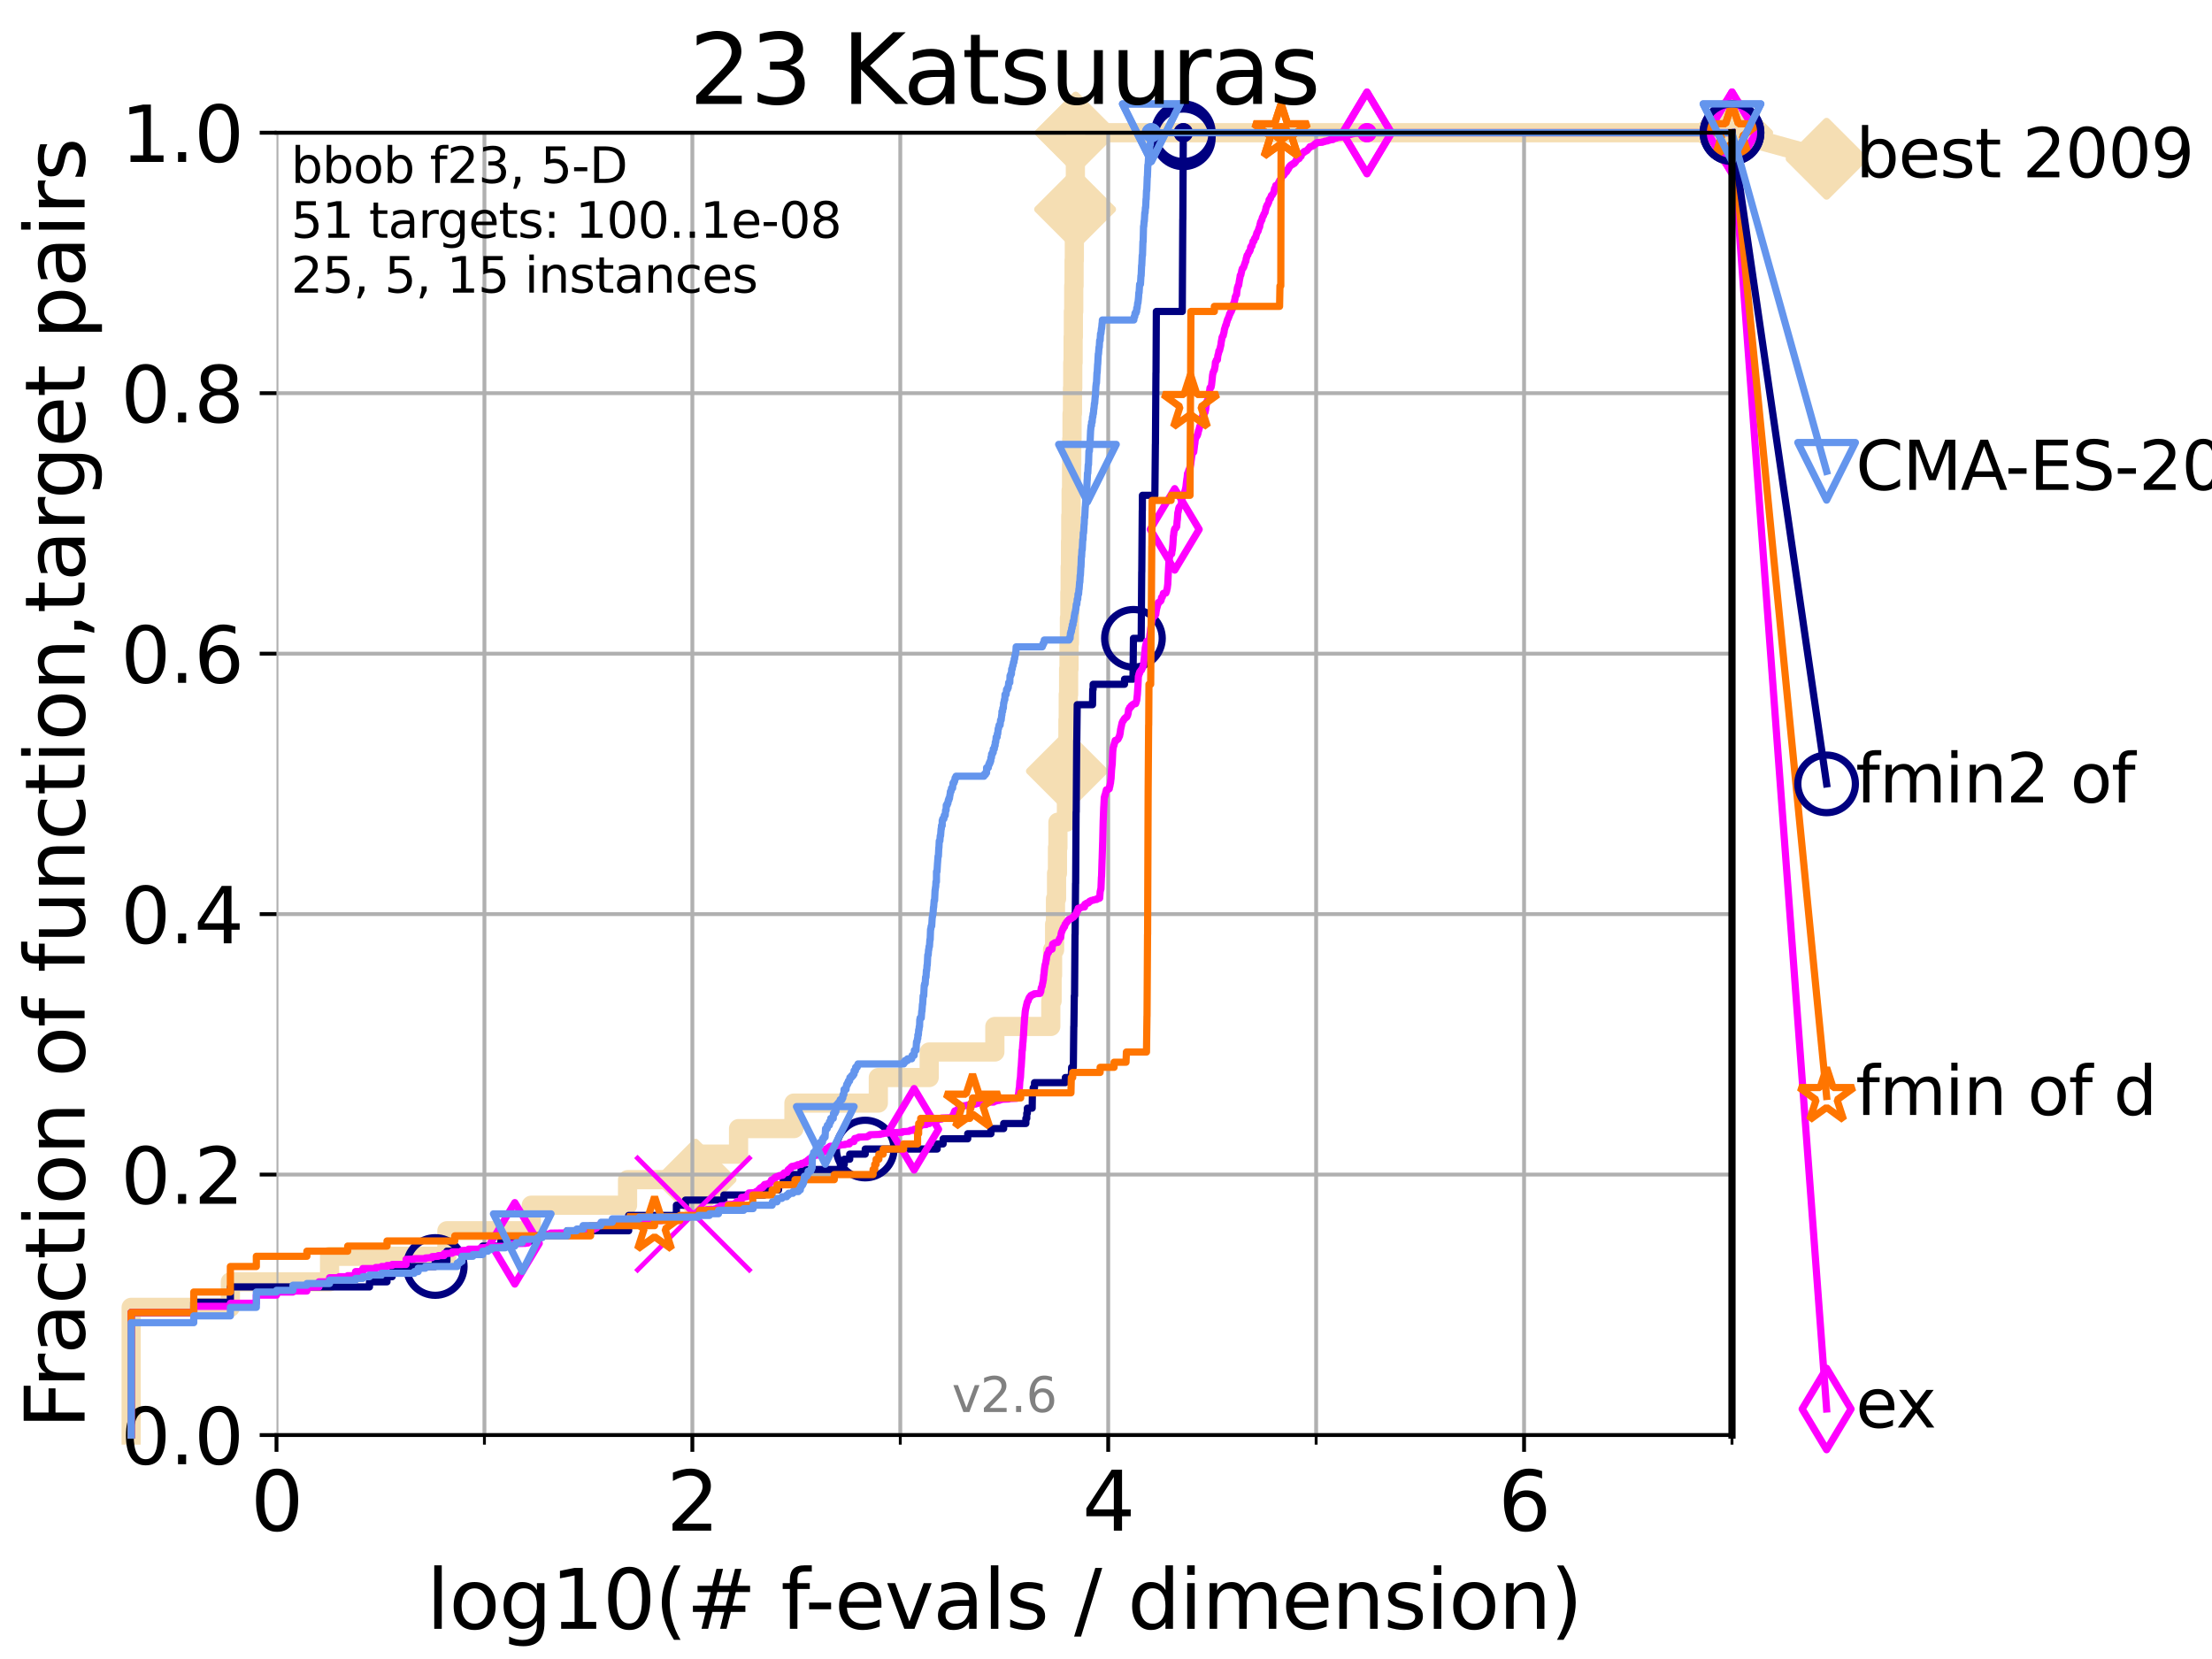 <?xml version="1.0" encoding="utf-8" standalone="no"?>
<!DOCTYPE svg PUBLIC "-//W3C//DTD SVG 1.1//EN"
  "http://www.w3.org/Graphics/SVG/1.1/DTD/svg11.dtd">
<svg xmlns:xlink="http://www.w3.org/1999/xlink" width="460.8pt" height="345.6pt" viewBox="0 0 460.8 345.6" xmlns="http://www.w3.org/2000/svg" version="1.1">
 <defs>
  <style type="text/css">*{stroke-linejoin: round; stroke-linecap: butt}</style>
 </defs>
 <g id="figure_1">
  <g id="patch_1">
   <path d="M 0 345.6 
L 460.8 345.6 
L 460.8 0 
L 0 0 
z
" style="fill: #ffffff"/>
  </g>
  <g id="axes_1">
   <g id="patch_2">
    <path d="M 57.6 298.944 
L 360.806 298.944 
L 360.806 27.648 
L 57.6 27.648 
z
" style="fill: #ffffff"/>
   </g>
   <g id="line2d_1">
    <path d="M 27.324 298.944 
L 27.324 272.346 
L 47.991 272.346 
L 47.991 267.027 
L 68.657 267.027 
L 68.657 261.707 
L 93.099 261.707 
L 93.099 256.388 
L 110.675 256.388 
L 110.675 251.068 
L 130.734 251.068 
L 130.734 245.749 
L 144.896 245.749 
L 144.896 240.429 
L 153.855 240.429 
L 153.855 235.11 
L 165.392 235.11 
L 165.392 229.79 
L 182.973 229.79 
L 182.973 224.471 
L 193.564 224.471 
L 193.564 219.151 
L 207.246 219.151 
L 207.246 213.832 
L 218.897 213.832 
L 218.897 208.512 
L 219.171 208.512 
L 219.171 203.192 
L 219.268 203.192 
L 219.268 197.873 
L 219.692 197.873 
L 219.692 192.553 
L 219.879 192.553 
L 219.879 187.234 
L 220.099 187.234 
L 220.099 181.914 
L 220.288 181.914 
L 220.288 176.595 
L 220.383 176.595 
L 220.383 171.275 
L 222.158 171.275 
L 222.158 165.956 
L 222.261 165.956 
L 222.261 160.636 
L 222.393 160.636 
L 222.393 155.317 
L 222.468 155.317 
L 222.468 149.997 
L 222.537 149.997 
L 222.537 144.678 
L 222.613 144.678 
L 222.613 139.358 
L 222.696 139.358 
L 222.696 134.039 
L 222.778 134.039 
L 222.778 128.719 
L 222.871 128.719 
L 222.871 123.4 
L 222.934 123.4 
L 222.934 118.08 
L 223.008 118.08 
L 223.008 112.76 
L 223.061 112.76 
L 223.061 107.441 
L 223.136 107.441 
L 223.136 102.121 
L 223.228 102.121 
L 223.228 96.802 
L 223.265 96.802 
L 223.265 91.482 
L 223.326 91.482 
L 223.326 86.163 
L 223.415 86.163 
L 223.415 80.843 
L 223.475 80.843 
L 223.475 75.524 
L 223.549 75.524 
L 223.549 70.204 
L 223.604 70.204 
L 223.604 64.885 
L 223.678 64.885 
L 223.678 59.565 
L 223.747 59.565 
L 223.747 54.246 
L 223.802 54.246 
L 223.802 48.926 
L 223.897 48.926 
L 223.897 43.607 
L 223.964 43.607 
L 223.964 38.287 
L 224.021 38.287 
L 224.021 32.968 
L 224.09 32.968 
L 224.09 27.648 
L 360.806 27.648 
" style="fill: none; stroke: #f5deb3; stroke-width: 4; stroke-linecap: square"/>
   </g>
   <g id="line2d_2">
    <defs>
     <path id="m8f0c289c01" d="M -0 7.778 
L 7.778 0 
L 0 -7.778 
L -7.778 -0 
z
" style="stroke: #f5deb3; stroke-width: 1.5; stroke-linejoin: miter"/>
    </defs>
    <g>
     <use xlink:href="#m8f0c289c01" x="144.896" y="245.749" style="fill: #f5deb3; stroke: #f5deb3; stroke-width: 1.5; stroke-linejoin: miter"/>
     <use xlink:href="#m8f0c289c01" x="222.261" y="160.636" style="fill: #f5deb3; stroke: #f5deb3; stroke-width: 1.5; stroke-linejoin: miter"/>
     <use xlink:href="#m8f0c289c01" x="223.964" y="43.607" style="fill: #f5deb3; stroke: #f5deb3; stroke-width: 1.5; stroke-linejoin: miter"/>
     <use xlink:href="#m8f0c289c01" x="224.09" y="27.648" style="fill: #f5deb3; stroke: #f5deb3; stroke-width: 1.5; stroke-linejoin: miter"/>
     <use xlink:href="#m8f0c289c01" x="224.09" y="27.648" style="fill: #f5deb3; stroke: #f5deb3; stroke-width: 1.5; stroke-linejoin: miter"/>
     <use xlink:href="#m8f0c289c01" x="360.806" y="27.648" style="fill: #f5deb3; stroke: #f5deb3; stroke-width: 1.5; stroke-linejoin: miter"/>
    </g>
   </g>
   <g id="line2d_3">
    <path style="fill: none; stroke: #f5deb3; stroke-width: 4; stroke-linecap: square"/>
    <g/>
   </g>
   <g id="line2d_4">
    <path d="M 360.806 27.648 
L 380.515 33.074 
" style="fill: none; stroke: #f5deb3; stroke-width: 4; stroke-linecap: square"/>
    <g>
     <use xlink:href="#m8f0c289c01" x="360.806" y="27.648" style="fill: #f5deb3; stroke: #f5deb3; stroke-width: 1.5; stroke-linejoin: miter"/>
     <use xlink:href="#m8f0c289c01" x="380.515" y="33.074" style="fill: #f5deb3; stroke: #f5deb3; stroke-width: 1.5; stroke-linejoin: miter"/>
    </g>
   </g>
   <g id="matplotlib.axis_1">
    <g id="xtick_1">
     <g id="line2d_5">
      <path d="M 57.6 298.944 
L 57.6 27.648 
" clip-path="url(#p6f641679e9)" style="fill: none; stroke: #b0b0b0; stroke-width: 0.8; stroke-linecap: square"/>
     </g>
     <g id="line2d_6">
      <defs>
       <path id="m51e06331b9" d="M 0 0 
L 0 3.5 
" style="stroke: #000000; stroke-width: 0.8"/>
      </defs>
      <g>
       <use xlink:href="#m51e06331b9" x="57.6" y="298.944" style="stroke: #000000; stroke-width: 0.8"/>
      </g>
     </g>
     <g id="text_1">
      <!-- 0 -->
      <g transform="translate(52.192 318.861)scale(0.17 -0.17)">
       <defs>
        <path id="DejaVuSans-30" d="M 2034 4250 
Q 1547 4250 1301 3770 
Q 1056 3291 1056 2328 
Q 1056 1369 1301 889 
Q 1547 409 2034 409 
Q 2525 409 2770 889 
Q 3016 1369 3016 2328 
Q 3016 3291 2770 3770 
Q 2525 4250 2034 4250 
z
M 2034 4750 
Q 2819 4750 3233 4129 
Q 3647 3509 3647 2328 
Q 3647 1150 3233 529 
Q 2819 -91 2034 -91 
Q 1250 -91 836 529 
Q 422 1150 422 2328 
Q 422 3509 836 4129 
Q 1250 4750 2034 4750 
z
" transform="scale(0.016)"/>
       </defs>
       <use xlink:href="#DejaVuSans-30"/>
      </g>
     </g>
    </g>
    <g id="xtick_2">
     <g id="line2d_7">
      <path d="M 144.23 298.944 
L 144.23 27.648 
" clip-path="url(#p6f641679e9)" style="fill: none; stroke: #b0b0b0; stroke-width: 0.8; stroke-linecap: square"/>
     </g>
     <g id="line2d_8">
      <g>
       <use xlink:href="#m51e06331b9" x="144.23" y="298.944" style="stroke: #000000; stroke-width: 0.8"/>
      </g>
     </g>
     <g id="text_2">
      <!-- 2 -->
      <g transform="translate(138.822 318.861)scale(0.17 -0.17)">
       <defs>
        <path id="DejaVuSans-32" d="M 1228 531 
L 3431 531 
L 3431 0 
L 469 0 
L 469 531 
Q 828 903 1448 1529 
Q 2069 2156 2228 2338 
Q 2531 2678 2651 2914 
Q 2772 3150 2772 3378 
Q 2772 3750 2511 3984 
Q 2250 4219 1831 4219 
Q 1534 4219 1204 4116 
Q 875 4013 500 3803 
L 500 4441 
Q 881 4594 1212 4672 
Q 1544 4750 1819 4750 
Q 2544 4750 2975 4387 
Q 3406 4025 3406 3419 
Q 3406 3131 3298 2873 
Q 3191 2616 2906 2266 
Q 2828 2175 2409 1742 
Q 1991 1309 1228 531 
z
" transform="scale(0.016)"/>
       </defs>
       <use xlink:href="#DejaVuSans-32"/>
      </g>
     </g>
    </g>
    <g id="xtick_3">
     <g id="line2d_9">
      <path d="M 230.861 298.944 
L 230.861 27.648 
" clip-path="url(#p6f641679e9)" style="fill: none; stroke: #b0b0b0; stroke-width: 0.8; stroke-linecap: square"/>
     </g>
     <g id="line2d_10">
      <g>
       <use xlink:href="#m51e06331b9" x="230.861" y="298.944" style="stroke: #000000; stroke-width: 0.8"/>
      </g>
     </g>
     <g id="text_3">
      <!-- 4 -->
      <g transform="translate(225.453 318.861)scale(0.17 -0.17)">
       <defs>
        <path id="DejaVuSans-34" d="M 2419 4116 
L 825 1625 
L 2419 1625 
L 2419 4116 
z
M 2253 4666 
L 3047 4666 
L 3047 1625 
L 3713 1625 
L 3713 1100 
L 3047 1100 
L 3047 0 
L 2419 0 
L 2419 1100 
L 313 1100 
L 313 1709 
L 2253 4666 
z
" transform="scale(0.016)"/>
       </defs>
       <use xlink:href="#DejaVuSans-34"/>
      </g>
     </g>
    </g>
    <g id="xtick_4">
     <g id="line2d_11">
      <path d="M 317.491 298.944 
L 317.491 27.648 
" clip-path="url(#p6f641679e9)" style="fill: none; stroke: #b0b0b0; stroke-width: 0.8; stroke-linecap: square"/>
     </g>
     <g id="line2d_12">
      <g>
       <use xlink:href="#m51e06331b9" x="317.491" y="298.944" style="stroke: #000000; stroke-width: 0.8"/>
      </g>
     </g>
     <g id="text_4">
      <!-- 6 -->
      <g transform="translate(312.083 318.861)scale(0.17 -0.17)">
       <defs>
        <path id="DejaVuSans-36" d="M 2113 2584 
Q 1688 2584 1439 2293 
Q 1191 2003 1191 1497 
Q 1191 994 1439 701 
Q 1688 409 2113 409 
Q 2538 409 2786 701 
Q 3034 994 3034 1497 
Q 3034 2003 2786 2293 
Q 2538 2584 2113 2584 
z
M 3366 4563 
L 3366 3988 
Q 3128 4100 2886 4159 
Q 2644 4219 2406 4219 
Q 1781 4219 1451 3797 
Q 1122 3375 1075 2522 
Q 1259 2794 1537 2939 
Q 1816 3084 2150 3084 
Q 2853 3084 3261 2657 
Q 3669 2231 3669 1497 
Q 3669 778 3244 343 
Q 2819 -91 2113 -91 
Q 1303 -91 875 529 
Q 447 1150 447 2328 
Q 447 3434 972 4092 
Q 1497 4750 2381 4750 
Q 2619 4750 2861 4703 
Q 3103 4656 3366 4563 
z
" transform="scale(0.016)"/>
       </defs>
       <use xlink:href="#DejaVuSans-36"/>
      </g>
     </g>
    </g>
    <g id="xtick_5">
     <g id="line2d_13">
      <path d="M 100.915 298.944 
L 100.915 27.648 
" clip-path="url(#p6f641679e9)" style="fill: none; stroke: #b0b0b0; stroke-width: 0.8; stroke-linecap: square"/>
     </g>
     <g id="line2d_14">
      <defs>
       <path id="m64a027ec87" d="M 0 0 
L 0 2 
" style="stroke: #000000; stroke-width: 0.6"/>
      </defs>
      <g>
       <use xlink:href="#m64a027ec87" x="100.915" y="298.944" style="stroke: #000000; stroke-width: 0.6"/>
      </g>
     </g>
    </g>
    <g id="xtick_6">
     <g id="line2d_15">
      <path d="M 187.546 298.944 
L 187.546 27.648 
" clip-path="url(#p6f641679e9)" style="fill: none; stroke: #b0b0b0; stroke-width: 0.8; stroke-linecap: square"/>
     </g>
     <g id="line2d_16">
      <g>
       <use xlink:href="#m64a027ec87" x="187.546" y="298.944" style="stroke: #000000; stroke-width: 0.6"/>
      </g>
     </g>
    </g>
    <g id="xtick_7">
     <g id="line2d_17">
      <path d="M 274.176 298.944 
L 274.176 27.648 
" clip-path="url(#p6f641679e9)" style="fill: none; stroke: #b0b0b0; stroke-width: 0.8; stroke-linecap: square"/>
     </g>
     <g id="line2d_18">
      <g>
       <use xlink:href="#m64a027ec87" x="274.176" y="298.944" style="stroke: #000000; stroke-width: 0.6"/>
      </g>
     </g>
    </g>
    <g id="xtick_8">
     <g id="line2d_19">
      <path d="M 360.806 298.944 
L 360.806 27.648 
" clip-path="url(#p6f641679e9)" style="fill: none; stroke: #b0b0b0; stroke-width: 0.8; stroke-linecap: square"/>
     </g>
     <g id="line2d_20">
      <g>
       <use xlink:href="#m64a027ec87" x="360.806" y="298.944" style="stroke: #000000; stroke-width: 0.6"/>
      </g>
     </g>
    </g>
    <g id="text_5">
     <!-- log10(# f-evals / dimension) -->
     <g transform="translate(88.823 339.314)scale(0.17 -0.17)">
      <defs>
       <path id="DejaVuSans-6c" d="M 603 4863 
L 1178 4863 
L 1178 0 
L 603 0 
L 603 4863 
z
" transform="scale(0.016)"/>
       <path id="DejaVuSans-6f" d="M 1959 3097 
Q 1497 3097 1228 2736 
Q 959 2375 959 1747 
Q 959 1119 1226 758 
Q 1494 397 1959 397 
Q 2419 397 2687 759 
Q 2956 1122 2956 1747 
Q 2956 2369 2687 2733 
Q 2419 3097 1959 3097 
z
M 1959 3584 
Q 2709 3584 3137 3096 
Q 3566 2609 3566 1747 
Q 3566 888 3137 398 
Q 2709 -91 1959 -91 
Q 1206 -91 779 398 
Q 353 888 353 1747 
Q 353 2609 779 3096 
Q 1206 3584 1959 3584 
z
" transform="scale(0.016)"/>
       <path id="DejaVuSans-67" d="M 2906 1791 
Q 2906 2416 2648 2759 
Q 2391 3103 1925 3103 
Q 1463 3103 1205 2759 
Q 947 2416 947 1791 
Q 947 1169 1205 825 
Q 1463 481 1925 481 
Q 2391 481 2648 825 
Q 2906 1169 2906 1791 
z
M 3481 434 
Q 3481 -459 3084 -895 
Q 2688 -1331 1869 -1331 
Q 1566 -1331 1297 -1286 
Q 1028 -1241 775 -1147 
L 775 -588 
Q 1028 -725 1275 -790 
Q 1522 -856 1778 -856 
Q 2344 -856 2625 -561 
Q 2906 -266 2906 331 
L 2906 616 
Q 2728 306 2450 153 
Q 2172 0 1784 0 
Q 1141 0 747 490 
Q 353 981 353 1791 
Q 353 2603 747 3093 
Q 1141 3584 1784 3584 
Q 2172 3584 2450 3431 
Q 2728 3278 2906 2969 
L 2906 3500 
L 3481 3500 
L 3481 434 
z
" transform="scale(0.016)"/>
       <path id="DejaVuSans-31" d="M 794 531 
L 1825 531 
L 1825 4091 
L 703 3866 
L 703 4441 
L 1819 4666 
L 2450 4666 
L 2450 531 
L 3481 531 
L 3481 0 
L 794 0 
L 794 531 
z
" transform="scale(0.016)"/>
       <path id="DejaVuSans-28" d="M 1984 4856 
Q 1566 4138 1362 3434 
Q 1159 2731 1159 2009 
Q 1159 1288 1364 580 
Q 1569 -128 1984 -844 
L 1484 -844 
Q 1016 -109 783 600 
Q 550 1309 550 2009 
Q 550 2706 781 3412 
Q 1013 4119 1484 4856 
L 1984 4856 
z
" transform="scale(0.016)"/>
       <path id="DejaVuSans-23" d="M 3272 2816 
L 2363 2816 
L 2100 1772 
L 3016 1772 
L 3272 2816 
z
M 2803 4594 
L 2478 3297 
L 3391 3297 
L 3719 4594 
L 4219 4594 
L 3897 3297 
L 4872 3297 
L 4872 2816 
L 3775 2816 
L 3519 1772 
L 4513 1772 
L 4513 1294 
L 3397 1294 
L 3072 0 
L 2572 0 
L 2894 1294 
L 1978 1294 
L 1656 0 
L 1153 0 
L 1478 1294 
L 494 1294 
L 494 1772 
L 1594 1772 
L 1856 2816 
L 850 2816 
L 850 3297 
L 1978 3297 
L 2297 4594 
L 2803 4594 
z
" transform="scale(0.016)"/>
       <path id="DejaVuSans-20" transform="scale(0.016)"/>
       <path id="DejaVuSans-66" d="M 2375 4863 
L 2375 4384 
L 1825 4384 
Q 1516 4384 1395 4259 
Q 1275 4134 1275 3809 
L 1275 3500 
L 2222 3500 
L 2222 3053 
L 1275 3053 
L 1275 0 
L 697 0 
L 697 3053 
L 147 3053 
L 147 3500 
L 697 3500 
L 697 3744 
Q 697 4328 969 4595 
Q 1241 4863 1831 4863 
L 2375 4863 
z
" transform="scale(0.016)"/>
       <path id="DejaVuSans-2d" d="M 313 2009 
L 1997 2009 
L 1997 1497 
L 313 1497 
L 313 2009 
z
" transform="scale(0.016)"/>
       <path id="DejaVuSans-65" d="M 3597 1894 
L 3597 1613 
L 953 1613 
Q 991 1019 1311 708 
Q 1631 397 2203 397 
Q 2534 397 2845 478 
Q 3156 559 3463 722 
L 3463 178 
Q 3153 47 2828 -22 
Q 2503 -91 2169 -91 
Q 1331 -91 842 396 
Q 353 884 353 1716 
Q 353 2575 817 3079 
Q 1281 3584 2069 3584 
Q 2775 3584 3186 3129 
Q 3597 2675 3597 1894 
z
M 3022 2063 
Q 3016 2534 2758 2815 
Q 2500 3097 2075 3097 
Q 1594 3097 1305 2825 
Q 1016 2553 972 2059 
L 3022 2063 
z
" transform="scale(0.016)"/>
       <path id="DejaVuSans-76" d="M 191 3500 
L 800 3500 
L 1894 563 
L 2988 3500 
L 3597 3500 
L 2284 0 
L 1503 0 
L 191 3500 
z
" transform="scale(0.016)"/>
       <path id="DejaVuSans-61" d="M 2194 1759 
Q 1497 1759 1228 1600 
Q 959 1441 959 1056 
Q 959 750 1161 570 
Q 1363 391 1709 391 
Q 2188 391 2477 730 
Q 2766 1069 2766 1631 
L 2766 1759 
L 2194 1759 
z
M 3341 1997 
L 3341 0 
L 2766 0 
L 2766 531 
Q 2569 213 2275 61 
Q 1981 -91 1556 -91 
Q 1019 -91 701 211 
Q 384 513 384 1019 
Q 384 1609 779 1909 
Q 1175 2209 1959 2209 
L 2766 2209 
L 2766 2266 
Q 2766 2663 2505 2880 
Q 2244 3097 1772 3097 
Q 1472 3097 1187 3025 
Q 903 2953 641 2809 
L 641 3341 
Q 956 3463 1253 3523 
Q 1550 3584 1831 3584 
Q 2591 3584 2966 3190 
Q 3341 2797 3341 1997 
z
" transform="scale(0.016)"/>
       <path id="DejaVuSans-73" d="M 2834 3397 
L 2834 2853 
Q 2591 2978 2328 3040 
Q 2066 3103 1784 3103 
Q 1356 3103 1142 2972 
Q 928 2841 928 2578 
Q 928 2378 1081 2264 
Q 1234 2150 1697 2047 
L 1894 2003 
Q 2506 1872 2764 1633 
Q 3022 1394 3022 966 
Q 3022 478 2636 193 
Q 2250 -91 1575 -91 
Q 1294 -91 989 -36 
Q 684 19 347 128 
L 347 722 
Q 666 556 975 473 
Q 1284 391 1588 391 
Q 1994 391 2212 530 
Q 2431 669 2431 922 
Q 2431 1156 2273 1281 
Q 2116 1406 1581 1522 
L 1381 1569 
Q 847 1681 609 1914 
Q 372 2147 372 2553 
Q 372 3047 722 3315 
Q 1072 3584 1716 3584 
Q 2034 3584 2315 3537 
Q 2597 3491 2834 3397 
z
" transform="scale(0.016)"/>
       <path id="DejaVuSans-2f" d="M 1625 4666 
L 2156 4666 
L 531 -594 
L 0 -594 
L 1625 4666 
z
" transform="scale(0.016)"/>
       <path id="DejaVuSans-64" d="M 2906 2969 
L 2906 4863 
L 3481 4863 
L 3481 0 
L 2906 0 
L 2906 525 
Q 2725 213 2448 61 
Q 2172 -91 1784 -91 
Q 1150 -91 751 415 
Q 353 922 353 1747 
Q 353 2572 751 3078 
Q 1150 3584 1784 3584 
Q 2172 3584 2448 3432 
Q 2725 3281 2906 2969 
z
M 947 1747 
Q 947 1113 1208 752 
Q 1469 391 1925 391 
Q 2381 391 2643 752 
Q 2906 1113 2906 1747 
Q 2906 2381 2643 2742 
Q 2381 3103 1925 3103 
Q 1469 3103 1208 2742 
Q 947 2381 947 1747 
z
" transform="scale(0.016)"/>
       <path id="DejaVuSans-69" d="M 603 3500 
L 1178 3500 
L 1178 0 
L 603 0 
L 603 3500 
z
M 603 4863 
L 1178 4863 
L 1178 4134 
L 603 4134 
L 603 4863 
z
" transform="scale(0.016)"/>
       <path id="DejaVuSans-6d" d="M 3328 2828 
Q 3544 3216 3844 3400 
Q 4144 3584 4550 3584 
Q 5097 3584 5394 3201 
Q 5691 2819 5691 2113 
L 5691 0 
L 5113 0 
L 5113 2094 
Q 5113 2597 4934 2840 
Q 4756 3084 4391 3084 
Q 3944 3084 3684 2787 
Q 3425 2491 3425 1978 
L 3425 0 
L 2847 0 
L 2847 2094 
Q 2847 2600 2669 2842 
Q 2491 3084 2119 3084 
Q 1678 3084 1418 2786 
Q 1159 2488 1159 1978 
L 1159 0 
L 581 0 
L 581 3500 
L 1159 3500 
L 1159 2956 
Q 1356 3278 1631 3431 
Q 1906 3584 2284 3584 
Q 2666 3584 2933 3390 
Q 3200 3197 3328 2828 
z
" transform="scale(0.016)"/>
       <path id="DejaVuSans-6e" d="M 3513 2113 
L 3513 0 
L 2938 0 
L 2938 2094 
Q 2938 2591 2744 2837 
Q 2550 3084 2163 3084 
Q 1697 3084 1428 2787 
Q 1159 2491 1159 1978 
L 1159 0 
L 581 0 
L 581 3500 
L 1159 3500 
L 1159 2956 
Q 1366 3272 1645 3428 
Q 1925 3584 2291 3584 
Q 2894 3584 3203 3211 
Q 3513 2838 3513 2113 
z
" transform="scale(0.016)"/>
       <path id="DejaVuSans-29" d="M 513 4856 
L 1013 4856 
Q 1481 4119 1714 3412 
Q 1947 2706 1947 2009 
Q 1947 1309 1714 600 
Q 1481 -109 1013 -844 
L 513 -844 
Q 928 -128 1133 580 
Q 1338 1288 1338 2009 
Q 1338 2731 1133 3434 
Q 928 4138 513 4856 
z
" transform="scale(0.016)"/>
      </defs>
      <use xlink:href="#DejaVuSans-6c"/>
      <use xlink:href="#DejaVuSans-6f" x="27.783"/>
      <use xlink:href="#DejaVuSans-67" x="88.965"/>
      <use xlink:href="#DejaVuSans-31" x="152.441"/>
      <use xlink:href="#DejaVuSans-30" x="216.064"/>
      <use xlink:href="#DejaVuSans-28" x="279.688"/>
      <use xlink:href="#DejaVuSans-23" x="318.701"/>
      <use xlink:href="#DejaVuSans-20" x="402.49"/>
      <use xlink:href="#DejaVuSans-66" x="434.277"/>
      <use xlink:href="#DejaVuSans-2d" x="463.982"/>
      <use xlink:href="#DejaVuSans-65" x="500.066"/>
      <use xlink:href="#DejaVuSans-76" x="561.59"/>
      <use xlink:href="#DejaVuSans-61" x="620.77"/>
      <use xlink:href="#DejaVuSans-6c" x="682.049"/>
      <use xlink:href="#DejaVuSans-73" x="709.832"/>
      <use xlink:href="#DejaVuSans-20" x="761.932"/>
      <use xlink:href="#DejaVuSans-2f" x="793.719"/>
      <use xlink:href="#DejaVuSans-20" x="827.41"/>
      <use xlink:href="#DejaVuSans-64" x="859.197"/>
      <use xlink:href="#DejaVuSans-69" x="922.674"/>
      <use xlink:href="#DejaVuSans-6d" x="950.457"/>
      <use xlink:href="#DejaVuSans-65" x="1047.869"/>
      <use xlink:href="#DejaVuSans-6e" x="1109.393"/>
      <use xlink:href="#DejaVuSans-73" x="1172.771"/>
      <use xlink:href="#DejaVuSans-69" x="1224.871"/>
      <use xlink:href="#DejaVuSans-6f" x="1252.654"/>
      <use xlink:href="#DejaVuSans-6e" x="1313.836"/>
      <use xlink:href="#DejaVuSans-29" x="1377.215"/>
     </g>
    </g>
   </g>
   <g id="matplotlib.axis_2">
    <g id="ytick_1">
     <g id="line2d_21">
      <path d="M 57.6 298.944 
L 360.806 298.944 
" clip-path="url(#p6f641679e9)" style="fill: none; stroke: #b0b0b0; stroke-width: 0.8; stroke-linecap: square"/>
     </g>
     <g id="line2d_22">
      <defs>
       <path id="mcd596e9e6c" d="M 0 0 
L -3.5 0 
" style="stroke: #000000; stroke-width: 0.8"/>
      </defs>
      <g>
       <use xlink:href="#mcd596e9e6c" x="57.6" y="298.944" style="stroke: #000000; stroke-width: 0.8"/>
      </g>
     </g>
     <g id="text_6">
      <!-- 0.0 -->
      <g transform="translate(25.155 305.023)scale(0.16 -0.16)">
       <defs>
        <path id="DejaVuSans-2e" d="M 684 794 
L 1344 794 
L 1344 0 
L 684 0 
L 684 794 
z
" transform="scale(0.016)"/>
       </defs>
       <use xlink:href="#DejaVuSans-30"/>
       <use xlink:href="#DejaVuSans-2e" x="63.623"/>
       <use xlink:href="#DejaVuSans-30" x="95.41"/>
      </g>
     </g>
    </g>
    <g id="ytick_2">
     <g id="line2d_23">
      <path d="M 57.6 244.685 
L 360.806 244.685 
" clip-path="url(#p6f641679e9)" style="fill: none; stroke: #b0b0b0; stroke-width: 0.8; stroke-linecap: square"/>
     </g>
     <g id="line2d_24">
      <g>
       <use xlink:href="#mcd596e9e6c" x="57.6" y="244.685" style="stroke: #000000; stroke-width: 0.8"/>
      </g>
     </g>
     <g id="text_7">
      <!-- 0.2 -->
      <g transform="translate(25.155 250.764)scale(0.16 -0.16)">
       <use xlink:href="#DejaVuSans-30"/>
       <use xlink:href="#DejaVuSans-2e" x="63.623"/>
       <use xlink:href="#DejaVuSans-32" x="95.41"/>
      </g>
     </g>
    </g>
    <g id="ytick_3">
     <g id="line2d_25">
      <path d="M 57.6 190.426 
L 360.806 190.426 
" clip-path="url(#p6f641679e9)" style="fill: none; stroke: #b0b0b0; stroke-width: 0.8; stroke-linecap: square"/>
     </g>
     <g id="line2d_26">
      <g>
       <use xlink:href="#mcd596e9e6c" x="57.6" y="190.426" style="stroke: #000000; stroke-width: 0.8"/>
      </g>
     </g>
     <g id="text_8">
      <!-- 0.4 -->
      <g transform="translate(25.155 196.504)scale(0.16 -0.16)">
       <use xlink:href="#DejaVuSans-30"/>
       <use xlink:href="#DejaVuSans-2e" x="63.623"/>
       <use xlink:href="#DejaVuSans-34" x="95.41"/>
      </g>
     </g>
    </g>
    <g id="ytick_4">
     <g id="line2d_27">
      <path d="M 57.6 136.166 
L 360.806 136.166 
" clip-path="url(#p6f641679e9)" style="fill: none; stroke: #b0b0b0; stroke-width: 0.8; stroke-linecap: square"/>
     </g>
     <g id="line2d_28">
      <g>
       <use xlink:href="#mcd596e9e6c" x="57.6" y="136.166" style="stroke: #000000; stroke-width: 0.8"/>
      </g>
     </g>
     <g id="text_9">
      <!-- 0.6 -->
      <g transform="translate(25.155 142.245)scale(0.16 -0.16)">
       <use xlink:href="#DejaVuSans-30"/>
       <use xlink:href="#DejaVuSans-2e" x="63.623"/>
       <use xlink:href="#DejaVuSans-36" x="95.41"/>
      </g>
     </g>
    </g>
    <g id="ytick_5">
     <g id="line2d_29">
      <path d="M 57.6 81.907 
L 360.806 81.907 
" clip-path="url(#p6f641679e9)" style="fill: none; stroke: #b0b0b0; stroke-width: 0.8; stroke-linecap: square"/>
     </g>
     <g id="line2d_30">
      <g>
       <use xlink:href="#mcd596e9e6c" x="57.6" y="81.907" style="stroke: #000000; stroke-width: 0.8"/>
      </g>
     </g>
     <g id="text_10">
      <!-- 0.8 -->
      <g transform="translate(25.155 87.986)scale(0.16 -0.16)">
       <defs>
        <path id="DejaVuSans-38" d="M 2034 2216 
Q 1584 2216 1326 1975 
Q 1069 1734 1069 1313 
Q 1069 891 1326 650 
Q 1584 409 2034 409 
Q 2484 409 2743 651 
Q 3003 894 3003 1313 
Q 3003 1734 2745 1975 
Q 2488 2216 2034 2216 
z
M 1403 2484 
Q 997 2584 770 2862 
Q 544 3141 544 3541 
Q 544 4100 942 4425 
Q 1341 4750 2034 4750 
Q 2731 4750 3128 4425 
Q 3525 4100 3525 3541 
Q 3525 3141 3298 2862 
Q 3072 2584 2669 2484 
Q 3125 2378 3379 2068 
Q 3634 1759 3634 1313 
Q 3634 634 3220 271 
Q 2806 -91 2034 -91 
Q 1263 -91 848 271 
Q 434 634 434 1313 
Q 434 1759 690 2068 
Q 947 2378 1403 2484 
z
M 1172 3481 
Q 1172 3119 1398 2916 
Q 1625 2713 2034 2713 
Q 2441 2713 2670 2916 
Q 2900 3119 2900 3481 
Q 2900 3844 2670 4047 
Q 2441 4250 2034 4250 
Q 1625 4250 1398 4047 
Q 1172 3844 1172 3481 
z
" transform="scale(0.016)"/>
       </defs>
       <use xlink:href="#DejaVuSans-30"/>
       <use xlink:href="#DejaVuSans-2e" x="63.623"/>
       <use xlink:href="#DejaVuSans-38" x="95.41"/>
      </g>
     </g>
    </g>
    <g id="ytick_6">
     <g id="line2d_31">
      <path d="M 57.6 27.648 
L 360.806 27.648 
" clip-path="url(#p6f641679e9)" style="fill: none; stroke: #b0b0b0; stroke-width: 0.8; stroke-linecap: square"/>
     </g>
     <g id="line2d_32">
      <g>
       <use xlink:href="#mcd596e9e6c" x="57.6" y="27.648" style="stroke: #000000; stroke-width: 0.8"/>
      </g>
     </g>
     <g id="text_11">
      <!-- 1.0 -->
      <g transform="translate(25.155 33.727)scale(0.16 -0.16)">
       <use xlink:href="#DejaVuSans-31"/>
       <use xlink:href="#DejaVuSans-2e" x="63.623"/>
       <use xlink:href="#DejaVuSans-30" x="95.41"/>
      </g>
     </g>
    </g>
    <g id="text_12">
     <!-- Fraction of function,target pairs -->
     <g transform="translate(17.62 297.681)rotate(-90)scale(0.17 -0.17)">
      <defs>
       <path id="DejaVuSans-46" d="M 628 4666 
L 3309 4666 
L 3309 4134 
L 1259 4134 
L 1259 2759 
L 3109 2759 
L 3109 2228 
L 1259 2228 
L 1259 0 
L 628 0 
L 628 4666 
z
" transform="scale(0.016)"/>
       <path id="DejaVuSans-72" d="M 2631 2963 
Q 2534 3019 2420 3045 
Q 2306 3072 2169 3072 
Q 1681 3072 1420 2755 
Q 1159 2438 1159 1844 
L 1159 0 
L 581 0 
L 581 3500 
L 1159 3500 
L 1159 2956 
Q 1341 3275 1631 3429 
Q 1922 3584 2338 3584 
Q 2397 3584 2469 3576 
Q 2541 3569 2628 3553 
L 2631 2963 
z
" transform="scale(0.016)"/>
       <path id="DejaVuSans-63" d="M 3122 3366 
L 3122 2828 
Q 2878 2963 2633 3030 
Q 2388 3097 2138 3097 
Q 1578 3097 1268 2742 
Q 959 2388 959 1747 
Q 959 1106 1268 751 
Q 1578 397 2138 397 
Q 2388 397 2633 464 
Q 2878 531 3122 666 
L 3122 134 
Q 2881 22 2623 -34 
Q 2366 -91 2075 -91 
Q 1284 -91 818 406 
Q 353 903 353 1747 
Q 353 2603 823 3093 
Q 1294 3584 2113 3584 
Q 2378 3584 2631 3529 
Q 2884 3475 3122 3366 
z
" transform="scale(0.016)"/>
       <path id="DejaVuSans-74" d="M 1172 4494 
L 1172 3500 
L 2356 3500 
L 2356 3053 
L 1172 3053 
L 1172 1153 
Q 1172 725 1289 603 
Q 1406 481 1766 481 
L 2356 481 
L 2356 0 
L 1766 0 
Q 1100 0 847 248 
Q 594 497 594 1153 
L 594 3053 
L 172 3053 
L 172 3500 
L 594 3500 
L 594 4494 
L 1172 4494 
z
" transform="scale(0.016)"/>
       <path id="DejaVuSans-75" d="M 544 1381 
L 544 3500 
L 1119 3500 
L 1119 1403 
Q 1119 906 1312 657 
Q 1506 409 1894 409 
Q 2359 409 2629 706 
Q 2900 1003 2900 1516 
L 2900 3500 
L 3475 3500 
L 3475 0 
L 2900 0 
L 2900 538 
Q 2691 219 2414 64 
Q 2138 -91 1772 -91 
Q 1169 -91 856 284 
Q 544 659 544 1381 
z
M 1991 3584 
L 1991 3584 
z
" transform="scale(0.016)"/>
       <path id="DejaVuSans-2c" d="M 750 794 
L 1409 794 
L 1409 256 
L 897 -744 
L 494 -744 
L 750 256 
L 750 794 
z
" transform="scale(0.016)"/>
       <path id="DejaVuSans-70" d="M 1159 525 
L 1159 -1331 
L 581 -1331 
L 581 3500 
L 1159 3500 
L 1159 2969 
Q 1341 3281 1617 3432 
Q 1894 3584 2278 3584 
Q 2916 3584 3314 3078 
Q 3713 2572 3713 1747 
Q 3713 922 3314 415 
Q 2916 -91 2278 -91 
Q 1894 -91 1617 61 
Q 1341 213 1159 525 
z
M 3116 1747 
Q 3116 2381 2855 2742 
Q 2594 3103 2138 3103 
Q 1681 3103 1420 2742 
Q 1159 2381 1159 1747 
Q 1159 1113 1420 752 
Q 1681 391 2138 391 
Q 2594 391 2855 752 
Q 3116 1113 3116 1747 
z
" transform="scale(0.016)"/>
      </defs>
      <use xlink:href="#DejaVuSans-46"/>
      <use xlink:href="#DejaVuSans-72" x="50.27"/>
      <use xlink:href="#DejaVuSans-61" x="91.383"/>
      <use xlink:href="#DejaVuSans-63" x="152.662"/>
      <use xlink:href="#DejaVuSans-74" x="207.643"/>
      <use xlink:href="#DejaVuSans-69" x="246.852"/>
      <use xlink:href="#DejaVuSans-6f" x="274.635"/>
      <use xlink:href="#DejaVuSans-6e" x="335.816"/>
      <use xlink:href="#DejaVuSans-20" x="399.195"/>
      <use xlink:href="#DejaVuSans-6f" x="430.982"/>
      <use xlink:href="#DejaVuSans-66" x="492.164"/>
      <use xlink:href="#DejaVuSans-20" x="527.369"/>
      <use xlink:href="#DejaVuSans-66" x="559.156"/>
      <use xlink:href="#DejaVuSans-75" x="594.361"/>
      <use xlink:href="#DejaVuSans-6e" x="657.74"/>
      <use xlink:href="#DejaVuSans-63" x="721.119"/>
      <use xlink:href="#DejaVuSans-74" x="776.1"/>
      <use xlink:href="#DejaVuSans-69" x="815.309"/>
      <use xlink:href="#DejaVuSans-6f" x="843.092"/>
      <use xlink:href="#DejaVuSans-6e" x="904.273"/>
      <use xlink:href="#DejaVuSans-2c" x="967.652"/>
      <use xlink:href="#DejaVuSans-74" x="999.439"/>
      <use xlink:href="#DejaVuSans-61" x="1038.648"/>
      <use xlink:href="#DejaVuSans-72" x="1099.928"/>
      <use xlink:href="#DejaVuSans-67" x="1139.291"/>
      <use xlink:href="#DejaVuSans-65" x="1202.768"/>
      <use xlink:href="#DejaVuSans-74" x="1264.291"/>
      <use xlink:href="#DejaVuSans-20" x="1303.5"/>
      <use xlink:href="#DejaVuSans-70" x="1335.287"/>
      <use xlink:href="#DejaVuSans-61" x="1398.764"/>
      <use xlink:href="#DejaVuSans-69" x="1460.043"/>
      <use xlink:href="#DejaVuSans-72" x="1487.826"/>
      <use xlink:href="#DejaVuSans-73" x="1528.939"/>
     </g>
    </g>
   </g>
   <g id="line2d_33">
    <defs>
     <path id="m1f6cb4281f" d="M 0 1.5 
C 0.398 1.5 0.779 1.342 1.061 1.061 
C 1.342 0.779 1.5 0.398 1.5 0 
C 1.5 -0.398 1.342 -0.779 1.061 -1.061 
C 0.779 -1.342 0.398 -1.5 0 -1.5 
C -0.398 -1.5 -0.779 -1.342 -1.061 -1.061 
C -1.342 -0.779 -1.5 -0.398 -1.5 0 
C -1.5 0.398 -1.342 0.779 -1.061 1.061 
C -0.779 1.342 -0.398 1.5 0 1.5 
z
" style="stroke: #f5deb3"/>
    </defs>
    <g>
     <use xlink:href="#m1f6cb4281f" x="224.09" y="27.648" style="fill: #f5deb3; stroke: #f5deb3"/>
     <use xlink:href="#m1f6cb4281f" x="224.09" y="27.648" style="fill: #f5deb3; stroke: #f5deb3"/>
    </g>
   </g>
   <g id="line2d_34">
    <defs>
     <path id="mb0a6eda370" d="M 0 1.5 
C 0.398 1.5 0.779 1.342 1.061 1.061 
C 1.342 0.779 1.5 0.398 1.5 0 
C 1.5 -0.398 1.342 -0.779 1.061 -1.061 
C 0.779 -1.342 0.398 -1.5 0 -1.5 
C -0.398 -1.5 -0.779 -1.342 -1.061 -1.061 
C -1.342 -0.779 -1.5 -0.398 -1.5 0 
C -1.5 0.398 -1.342 0.779 -1.061 1.061 
C -0.779 1.342 -0.398 1.5 0 1.5 
z
" style="stroke: #000080"/>
    </defs>
    <g>
     <use xlink:href="#mb0a6eda370" x="246.504" y="27.648" style="fill: #000080; stroke: #000080"/>
     <use xlink:href="#mb0a6eda370" x="246.504" y="27.648" style="fill: #000080; stroke: #000080"/>
    </g>
   </g>
   <g id="line2d_35">
    <path d="M 27.324 298.944 
L 27.324 273.41 
L 40.363 273.41 
L 40.363 271.282 
L 47.991 271.282 
L 47.991 268.091 
L 76.969 268.091 
L 76.969 267.027 
L 80.621 267.027 
L 80.621 265.963 
L 81.696 265.963 
L 81.696 264.899 
L 85.471 264.899 
L 85.471 263.835 
L 90.668 263.835 
L 90.668 262.771 
L 93.099 262.771 
L 93.099 260.643 
L 100.535 260.643 
L 100.535 259.579 
L 104.345 259.579 
L 104.345 258.516 
L 111.55 258.516 
L 111.55 257.452 
L 118.152 257.452 
L 118.152 256.388 
L 130.964 256.388 
L 130.964 253.196 
L 140.906 253.196 
L 140.906 251.068 
L 142.784 251.068 
L 142.784 250.004 
L 150.8 250.004 
L 150.8 248.94 
L 159.233 248.94 
L 159.233 247.877 
L 162.191 247.877 
L 162.191 246.813 
L 163.164 246.813 
L 163.164 245.749 
L 164.298 245.749 
L 164.298 244.685 
L 166.883 244.685 
L 166.883 243.621 
L 175.084 243.621 
L 175.084 242.557 
L 175.877 242.557 
L 175.877 241.493 
L 177.011 241.493 
L 177.011 240.429 
L 180.241 240.429 
L 180.241 239.365 
L 195.236 239.365 
L 195.236 238.301 
L 196.469 238.301 
L 196.469 237.237 
L 201.592 237.237 
L 201.592 236.174 
L 206.437 236.174 
L 206.437 235.11 
L 209.081 235.11 
L 209.081 234.046 
L 213.707 234.046 
L 213.707 232.982 
L 213.893 232.982 
L 213.893 231.918 
L 214.016 231.918 
L 214.016 230.854 
L 215.023 230.854 
L 215.07 227.662 
L 215.23 227.662 
L 215.23 226.598 
L 215.507 226.598 
L 215.507 225.534 
L 221.927 225.534 
L 221.927 224.471 
L 223.157 224.471 
L 223.242 222.343 
L 223.594 222.343 
L 223.69 213.832 
L 223.712 213.832 
L 223.796 207.448 
L 223.849 207.448 
L 223.945 194.681 
L 223.967 194.681 
L 224.06 184.042 
L 224.079 184.042 
L 224.17 169.147 
L 224.196 169.147 
L 224.3 154.253 
L 224.316 154.253 
L 224.405 146.805 
L 227.594 146.805 
L 227.64 143.614 
L 227.718 143.614 
L 227.718 142.55 
L 234.255 142.55 
L 234.255 141.486 
L 236.021 141.486 
L 236.117 132.975 
L 237.73 132.975 
L 237.841 119.144 
L 237.854 119.144 
L 237.955 106.377 
L 237.968 106.377 
L 237.986 103.185 
L 240.581 103.185 
L 240.689 92.546 
L 240.699 92.546 
L 240.807 77.652 
L 240.82 77.652 
L 240.888 64.885 
L 246.289 64.885 
L 246.396 45.734 
L 246.408 45.734 
L 246.504 27.648 
L 360.806 27.648 
L 360.806 27.648 
" style="fill: none; stroke: #000080; stroke-width: 1.5; stroke-linecap: square"/>
   </g>
   <g id="line2d_36">
    <defs>
     <path id="m69e247cd5a" d="M 0 6 
C 1.591 6 3.117 5.368 4.243 4.243 
C 5.368 3.117 6 1.591 6 0 
C 6 -1.591 5.368 -3.117 4.243 -4.243 
C 3.117 -5.368 1.591 -6 0 -6 
C -1.591 -6 -3.117 -5.368 -4.243 -4.243 
C -5.368 -3.117 -6 -1.591 -6 0 
C -6 1.591 -5.368 3.117 -4.243 4.243 
C -3.117 5.368 -1.591 6 0 6 
z
" style="stroke: #000080; stroke-width: 1.5"/>
    </defs>
    <g>
     <use xlink:href="#m69e247cd5a" x="90.668" y="263.835" style="fill-opacity: 0; stroke: #000080; stroke-width: 1.5"/>
     <use xlink:href="#m69e247cd5a" x="180.241" y="239.365" style="fill-opacity: 0; stroke: #000080; stroke-width: 1.5"/>
     <use xlink:href="#m69e247cd5a" x="236.117" y="132.975" style="fill-opacity: 0; stroke: #000080; stroke-width: 1.5"/>
     <use xlink:href="#m69e247cd5a" x="246.504" y="28.712" style="fill-opacity: 0; stroke: #000080; stroke-width: 1.5"/>
     <use xlink:href="#m69e247cd5a" x="246.504" y="27.648" style="fill-opacity: 0; stroke: #000080; stroke-width: 1.5"/>
     <use xlink:href="#m69e247cd5a" x="360.806" y="27.648" style="fill-opacity: 0; stroke: #000080; stroke-width: 1.5"/>
    </g>
   </g>
   <g id="line2d_37">
    <path style="fill: none; stroke: #000080; stroke-width: 1.5; stroke-linecap: square"/>
    <g/>
   </g>
   <g id="line2d_38">
    <defs>
     <path id="m7ed82c8c6b" d="M 0 1.5 
C 0.398 1.5 0.779 1.342 1.061 1.061 
C 1.342 0.779 1.5 0.398 1.5 0 
C 1.5 -0.398 1.342 -0.779 1.061 -1.061 
C 0.779 -1.342 0.398 -1.5 0 -1.5 
C -0.398 -1.5 -0.779 -1.342 -1.061 -1.061 
C -1.342 -0.779 -1.5 -0.398 -1.5 0 
C -1.5 0.398 -1.342 0.779 -1.061 1.061 
C -0.779 1.342 -0.398 1.5 0 1.5 
z
" style="stroke: #ff00ff"/>
    </defs>
    <g>
     <use xlink:href="#m7ed82c8c6b" x="284.769" y="27.648" style="fill: #ff00ff; stroke: #ff00ff"/>
     <use xlink:href="#m7ed82c8c6b" x="284.769" y="27.648" style="fill: #ff00ff; stroke: #ff00ff"/>
    </g>
   </g>
   <g id="line2d_39">
    <path d="M 27.324 298.944 
L 27.324 273.41 
L 40.363 273.41 
L 40.363 272.134 
L 47.991 272.134 
L 47.991 271.495 
L 53.402 271.495 
L 53.402 269.793 
L 57.6 269.793 
L 57.6 269.155 
L 61.03 269.155 
L 61.03 268.942 
L 63.93 268.942 
L 63.93 268.091 
L 66.441 268.091 
L 66.441 267.027 
L 68.657 267.027 
L 68.657 266.176 
L 70.639 266.176 
L 70.639 265.963 
L 72.432 265.963 
L 72.432 265.75 
L 74.069 265.75 
L 74.069 264.899 
L 75.575 264.899 
L 75.575 264.261 
L 78.267 264.261 
L 78.267 264.048 
L 79.481 264.048 
L 79.481 263.835 
L 80.621 263.835 
L 80.621 263.622 
L 81.696 263.622 
L 81.696 263.41 
L 84.596 263.41 
L 84.596 262.346 
L 86.307 262.275 
L 86.307 262.204 
L 88.614 262.204 
L 88.614 262.062 
L 90.008 261.991 
L 90.008 261.778 
L 91.306 261.707 
L 91.306 261.565 
L 92.52 261.565 
L 92.52 261.14 
L 94.206 261.069 
L 94.206 260.785 
L 96.241 260.785 
L 96.241 260.502 
L 97.635 260.431 
L 97.635 260.218 
L 100.147 260.218 
L 100.147 259.934 
L 101.653 259.863 
L 101.653 259.65 
L 105.559 259.65 
L 105.559 259.438 
L 106.421 259.367 
L 106.421 259.083 
L 109.52 259.012 
L 109.52 258.941 
L 109.99 258.941 
L 109.99 258.09 
L 110.675 258.019 
L 110.675 257.948 
L 112.589 257.877 
L 112.589 257.452 
L 113.765 257.452 
L 113.765 257.097 
L 114.692 257.097 
L 114.692 256.884 
L 120.149 256.813 
L 120.149 256.601 
L 121.707 256.601 
L 121.707 256.459 
L 122.559 256.388 
L 122.559 256.317 
L 122.913 256.317 
L 122.913 256.104 
L 123.825 256.033 
L 123.825 255.82 
L 124.265 255.82 
L 124.265 255.395 
L 124.695 255.395 
L 124.695 255.182 
L 126.709 255.111 
L 126.709 255.04 
L 127.181 255.04 
L 127.181 254.827 
L 128.786 254.756 
L 128.786 254.686 
L 129.704 254.686 
L 129.704 254.544 
L 133.918 254.473 
L 133.918 254.402 
L 135.717 254.331 
L 135.717 254.26 
L 137.788 254.26 
L 137.788 254.047 
L 140.173 254.047 
L 140.173 253.834 
L 140.359 253.834 
L 140.359 253.622 
L 143.502 253.551 
L 143.502 253.338 
L 144.418 253.338 
L 144.455 252.912 
L 145.076 252.912 
L 145.076 252.77 
L 145.748 252.7 
L 145.748 252.487 
L 146.463 252.416 
L 146.463 252.345 
L 147.184 252.345 
L 147.248 251.99 
L 148.845 251.919 
L 148.845 251.848 
L 149.367 251.848 
L 149.367 251.636 
L 149.876 251.565 
L 149.876 251.494 
L 150.097 251.423 
L 150.097 251.21 
L 151.427 251.139 
L 151.529 250.926 
L 152.954 250.855 
L 152.954 250.785 
L 153.236 250.785 
L 153.306 250.501 
L 153.536 250.501 
L 153.536 250.288 
L 154.212 250.217 
L 154.212 250.146 
L 154.389 250.146 
L 154.476 249.437 
L 155.204 249.366 
L 155.204 249.295 
L 155.619 249.295 
L 155.619 249.153 
L 155.762 249.153 
L 155.844 248.728 
L 156.005 248.728 
L 156.005 248.515 
L 157.27 248.444 
L 157.27 248.373 
L 157.494 248.373 
L 157.494 248.231 
L 157.953 248.16 
L 158.007 247.877 
L 158.223 247.877 
L 158.33 247.522 
L 158.542 247.451 
L 158.542 247.38 
L 158.908 247.38 
L 158.908 247.167 
L 159.097 247.167 
L 159.097 246.954 
L 159.233 246.884 
L 159.284 246.742 
L 159.882 246.671 
L 159.882 246.6 
L 160.383 246.529 
L 160.383 246.316 
L 160.605 246.245 
L 160.699 245.82 
L 161.179 245.749 
L 161.179 245.536 
L 161.482 245.465 
L 161.482 245.252 
L 161.766 245.181 
L 161.766 245.11 
L 162.277 245.039 
L 162.335 244.898 
L 163.04 244.827 
L 163.15 244.543 
L 163.288 244.543 
L 163.356 244.33 
L 163.932 244.259 
L 163.998 244.046 
L 164.103 243.976 
L 164.181 243.692 
L 164.376 243.621 
L 164.414 243.479 
L 164.721 243.408 
L 164.784 243.124 
L 164.972 243.053 
L 164.972 242.983 
L 165.611 242.912 
L 165.611 242.841 
L 166.135 242.77 
L 166.158 242.628 
L 166.984 242.557 
L 166.984 242.344 
L 167.711 242.273 
L 167.711 242.06 
L 168.211 241.99 
L 168.243 241.706 
L 168.493 241.635 
L 168.586 241.422 
L 168.812 241.351 
L 168.812 241.28 
L 169.055 241.209 
L 169.055 241.138 
L 169.245 241.138 
L 169.245 240.926 
L 169.57 240.855 
L 169.57 240.784 
L 169.813 240.713 
L 169.813 240.642 
L 170.233 240.642 
L 170.233 240.5 
L 170.773 240.429 
L 170.773 240.358 
L 170.965 240.287 
L 170.965 240.075 
L 171.599 240.004 
L 171.599 239.933 
L 171.93 239.862 
L 172.033 239.507 
L 172.144 239.436 
L 172.153 239.294 
L 172.508 239.294 
L 172.591 239.011 
L 172.897 238.94 
L 172.897 238.798 
L 174.157 238.727 
L 174.157 238.656 
L 175.026 238.585 
L 175.026 238.514 
L 176.031 238.443 
L 176.031 238.372 
L 176.932 238.301 
L 176.932 238.089 
L 177.05 238.089 
L 177.05 237.947 
L 177.428 237.876 
L 177.428 237.805 
L 177.892 237.805 
L 177.949 237.379 
L 178.005 237.379 
L 178.061 237.167 
L 178.608 237.096 
L 178.608 237.025 
L 178.908 236.954 
L 178.908 236.883 
L 180.652 236.812 
L 180.652 236.741 
L 180.975 236.67 
L 181.023 236.528 
L 181.235 236.457 
L 181.235 236.386 
L 183.371 236.315 
L 183.371 236.244 
L 183.95 236.174 
L 183.95 236.103 
L 185.042 236.032 
L 185.042 235.961 
L 187.925 235.89 
L 188.036 235.748 
L 189.366 235.677 
L 189.366 235.606 
L 189.688 235.535 
L 189.688 235.464 
L 190.37 235.464 
L 190.428 235.252 
L 191.016 235.181 
L 191.122 234.968 
L 191.357 234.897 
L 191.437 234.684 
L 191.755 234.613 
L 191.812 234.329 
L 192.972 234.259 
L 193.062 234.117 
L 193.626 234.046 
L 193.724 233.762 
L 194.29 233.691 
L 194.29 233.62 
L 194.808 233.549 
L 194.844 233.407 
L 195.383 233.336 
L 195.4 233.195 
L 196.122 233.124 
L 196.162 232.911 
L 198.335 232.84 
L 198.374 232.556 
L 198.513 232.556 
L 198.55 232.202 
L 198.695 232.131 
L 198.798 231.634 
L 198.835 231.563 
L 198.916 231.421 
L 199.495 231.351 
L 199.517 231.067 
L 199.76 230.996 
L 199.833 230.712 
L 199.93 230.712 
L 199.965 230.499 
L 200.744 230.428 
L 200.744 230.358 
L 201.495 230.287 
L 201.495 230.216 
L 202.461 230.145 
L 202.461 230.074 
L 203.234 230.003 
L 203.234 229.932 
L 203.719 229.861 
L 203.719 229.79 
L 204.776 229.719 
L 204.776 229.648 
L 207.001 229.577 
L 207.064 229.435 
L 207.511 229.365 
L 207.511 229.294 
L 208.167 229.223 
L 208.167 229.152 
L 208.564 229.081 
L 208.564 229.01 
L 210.175 228.939 
L 210.175 228.868 
L 211.818 228.797 
L 211.927 228.513 
L 212.095 228.513 
L 212.192 227.733 
L 212.228 227.662 
L 212.3 226.811 
L 212.357 226.74 
L 212.454 225.18 
L 212.472 225.18 
L 212.583 224.4 
L 212.584 224.4 
L 212.69 222.414 
L 212.729 222.343 
L 212.839 220.499 
L 212.847 220.499 
L 212.932 218.796 
L 212.974 218.796 
L 213.084 217.165 
L 213.108 217.094 
L 213.218 215.534 
L 213.222 215.534 
L 213.332 213.548 
L 213.35 213.477 
L 213.441 211.916 
L 213.477 211.846 
L 213.584 210.64 
L 213.602 210.569 
L 213.698 210.001 
L 213.736 209.931 
L 213.846 209.363 
L 213.881 209.292 
L 213.982 208.796 
L 214.022 208.796 
L 214.078 208.583 
L 214.192 208.512 
L 214.283 208.086 
L 214.361 208.016 
L 214.413 207.803 
L 214.516 207.732 
L 214.516 207.661 
L 214.712 207.59 
L 214.735 207.377 
L 214.996 207.306 
L 214.996 207.235 
L 215.377 207.164 
L 215.454 207.023 
L 216.656 206.952 
L 216.748 206.668 
L 216.809 206.597 
L 216.919 205.746 
L 216.964 205.675 
L 217.072 205.462 
L 217.08 205.462 
L 217.191 204.824 
L 217.23 204.753 
L 217.306 204.256 
L 217.343 204.185 
L 217.426 203.122 
L 217.458 203.122 
L 217.569 201.987 
L 217.577 201.916 
L 217.679 201.207 
L 217.693 201.136 
L 217.769 200.781 
L 217.82 200.71 
L 217.931 200.001 
L 217.966 199.93 
L 218.062 199.15 
L 218.119 199.079 
L 218.184 198.653 
L 218.272 198.582 
L 218.272 198.511 
L 218.423 198.44 
L 218.511 197.873 
L 218.999 197.802 
L 218.999 197.731 
L 219.158 197.731 
L 219.262 196.809 
L 219.29 196.738 
L 219.29 196.667 
L 219.521 196.596 
L 219.521 196.525 
L 219.751 196.454 
L 219.751 196.383 
L 220.35 196.313 
L 220.356 196.171 
L 220.491 196.1 
L 220.596 195.887 
L 220.608 195.816 
L 220.713 195.532 
L 220.801 195.461 
L 220.801 195.39 
L 220.951 195.32 
L 221.06 194.468 
L 221.086 194.398 
L 221.159 194.114 
L 221.219 194.043 
L 221.32 193.759 
L 221.348 193.688 
L 221.429 193.475 
L 221.533 193.405 
L 221.592 193.121 
L 221.765 193.05 
L 221.875 192.553 
L 221.986 192.482 
L 222.067 192.341 
L 222.123 192.27 
L 222.158 192.128 
L 222.307 192.057 
L 222.409 191.915 
L 222.455 191.844 
L 222.485 191.702 
L 222.611 191.631 
L 222.718 191.49 
L 223.07 191.419 
L 223.07 191.348 
L 223.277 191.277 
L 223.375 191.135 
L 223.615 191.064 
L 223.636 190.922 
L 223.808 190.851 
L 223.832 190.709 
L 223.97 190.638 
L 224.069 190.497 
L 224.154 190.426 
L 224.195 190.213 
L 224.307 190.142 
L 224.357 189.787 
L 224.52 189.716 
L 224.605 189.22 
L 225.034 189.149 
L 225.034 189.078 
L 225.441 189.007 
L 225.441 188.936 
L 225.925 188.936 
L 225.99 188.369 
L 226.334 188.298 
L 226.34 188.156 
L 226.749 188.085 
L 226.768 187.943 
L 227.005 187.872 
L 227.016 187.73 
L 227.323 187.659 
L 227.323 187.589 
L 227.819 187.518 
L 227.819 187.447 
L 228.466 187.376 
L 228.48 187.234 
L 228.955 187.163 
L 228.955 187.092 
L 229.083 187.092 
L 229.191 185.673 
L 229.228 185.603 
L 229.316 185.177 
L 229.347 185.177 
L 229.448 182.695 
L 229.475 182.624 
L 229.582 179.077 
L 229.588 179.077 
L 229.699 175.531 
L 229.705 175.46 
L 229.815 170.921 
L 229.822 170.85 
L 229.93 168.084 
L 229.939 168.084 
L 230.044 166.098 
L 230.11 166.027 
L 230.151 165.672 
L 230.233 165.672 
L 230.342 165.034 
L 230.393 164.963 
L 230.47 164.537 
L 230.862 164.466 
L 230.862 164.395 
L 231.076 164.324 
L 231.146 163.828 
L 231.192 163.828 
L 231.291 163.261 
L 231.326 163.19 
L 231.423 162.338 
L 231.451 162.268 
L 231.559 160.353 
L 231.57 160.282 
L 231.669 159.36 
L 231.689 159.289 
L 231.798 156.735 
L 231.8 156.664 
L 231.894 155.742 
L 231.941 155.671 
L 232 155.317 
L 232.073 155.246 
L 232.168 154.749 
L 232.239 154.678 
L 232.304 154.253 
L 232.647 154.182 
L 232.743 154.04 
L 232.913 153.969 
L 233.02 153.685 
L 233.087 153.614 
L 233.147 153.402 
L 233.224 153.331 
L 233.306 152.834 
L 233.338 152.834 
L 233.447 151.912 
L 233.473 151.841 
L 233.58 151.345 
L 233.601 151.274 
L 233.705 150.777 
L 233.72 150.706 
L 233.78 150.494 
L 233.846 150.423 
L 233.94 150.139 
L 234.071 150.068 
L 234.178 149.784 
L 234.284 149.713 
L 234.284 149.643 
L 234.493 149.572 
L 234.532 149.43 
L 234.743 149.359 
L 234.826 149.146 
L 234.888 149.075 
L 234.997 148.65 
L 235.026 148.579 
L 235.11 147.798 
L 235.245 147.728 
L 235.34 147.373 
L 235.589 147.302 
L 235.644 147.018 
L 235.878 146.947 
L 235.907 146.805 
L 236.13 146.735 
L 236.13 146.664 
L 236.57 146.593 
L 236.676 146.309 
L 236.688 146.238 
L 236.794 145.883 
L 236.813 145.812 
L 236.916 144.82 
L 236.93 144.749 
L 237.035 143.117 
L 237.049 143.046 
L 237.14 140.919 
L 237.188 140.848 
L 237.286 140.351 
L 237.401 140.28 
L 237.457 139.926 
L 237.573 139.855 
L 237.659 139.642 
L 237.802 139.571 
L 237.872 139.358 
L 237.931 139.287 
L 238.026 139.074 
L 238.071 139.003 
L 238.177 138.507 
L 238.215 138.436 
L 238.315 137.443 
L 238.342 137.372 
L 238.444 136.379 
L 238.471 136.308 
L 238.574 134.961 
L 238.588 134.89 
L 238.691 134.322 
L 238.726 134.251 
L 238.829 133.826 
L 238.844 133.755 
L 238.867 133.613 
L 239.157 133.542 
L 239.23 133.4 
L 239.348 133.329 
L 239.459 132.975 
L 239.479 132.904 
L 239.585 131.982 
L 239.616 131.911 
L 239.721 130.847 
L 239.751 130.776 
L 239.858 129.854 
L 239.874 129.783 
L 239.982 129.145 
L 240.013 129.074 
L 240.108 128.577 
L 240.32 128.506 
L 240.399 128.364 
L 240.565 128.293 
L 240.67 128.081 
L 240.764 128.01 
L 240.866 127.23 
L 240.895 127.159 
L 240.983 126.591 
L 241.041 126.52 
L 241.151 126.024 
L 241.206 125.953 
L 241.287 125.527 
L 241.507 125.456 
L 241.604 125.315 
L 241.755 125.244 
L 241.863 125.102 
L 241.879 125.031 
L 241.966 124.463 
L 242.119 124.393 
L 242.216 124.109 
L 242.253 124.038 
L 242.346 123.612 
L 242.874 123.541 
L 242.965 123.258 
L 243.016 123.187 
L 243.109 122.69 
L 243.147 122.619 
L 243.254 121.768 
L 243.265 121.697 
L 243.374 119.428 
L 243.385 119.357 
L 243.495 117.229 
L 243.499 117.158 
L 243.596 116.307 
L 243.618 116.236 
L 243.685 115.81 
L 243.739 115.739 
L 243.839 115.456 
L 244.079 115.385 
L 244.156 114.676 
L 244.211 114.605 
L 244.321 113.47 
L 244.328 113.399 
L 244.438 111.626 
L 244.475 111.555 
L 244.556 110.775 
L 244.6 110.704 
L 244.667 110.278 
L 244.761 110.207 
L 244.783 110.065 
L 244.977 109.994 
L 245.076 109.782 
L 245.133 109.711 
L 245.223 108.434 
L 245.253 108.363 
L 245.362 106.803 
L 245.412 106.732 
L 245.521 106.093 
L 245.525 106.022 
L 245.633 105.668 
L 245.734 105.597 
L 245.782 105.455 
L 245.995 105.384 
L 246.104 104.817 
L 246.111 104.746 
L 246.203 104.036 
L 246.231 104.036 
L 246.231 103.966 
L 246.332 103.327 
L 246.394 103.256 
L 246.432 103.043 
L 246.536 102.973 
L 246.536 102.902 
L 246.664 102.831 
L 246.694 102.618 
L 246.793 102.547 
L 246.878 102.121 
L 246.918 102.05 
L 247.022 101.554 
L 247.044 101.483 
L 247.153 100.49 
L 247.161 100.419 
L 247.265 99.639 
L 247.29 99.568 
L 247.379 98.646 
L 247.437 98.575 
L 247.509 98.362 
L 247.567 98.291 
L 247.648 97.937 
L 247.753 97.866 
L 247.817 97.511 
L 247.91 97.44 
L 248.007 96.873 
L 248.042 96.802 
L 248.151 95.88 
L 248.168 95.809 
L 248.278 94.958 
L 248.297 94.887 
L 248.389 94.461 
L 248.439 94.39 
L 248.496 94.249 
L 248.671 94.178 
L 248.779 93.326 
L 248.789 93.256 
L 248.868 92.546 
L 248.903 92.475 
L 248.986 91.553 
L 249.048 91.482 
L 249.149 90.986 
L 249.303 90.915 
L 249.388 90.773 
L 249.431 90.702 
L 249.538 90.348 
L 249.566 90.277 
L 249.675 89.709 
L 249.732 89.638 
L 249.833 89.213 
L 249.852 89.142 
L 249.937 88.787 
L 250.055 88.716 
L 250.157 88.291 
L 250.205 88.22 
L 250.289 87.723 
L 250.331 87.652 
L 250.419 86.943 
L 250.474 86.872 
L 250.56 86.517 
L 250.738 86.447 
L 250.74 86.234 
L 250.901 86.163 
L 250.975 85.95 
L 251.039 85.879 
L 251.134 85.383 
L 251.155 85.383 
L 251.26 84.461 
L 251.293 84.39 
L 251.385 83.68 
L 251.473 83.609 
L 251.494 83.468 
L 251.688 83.397 
L 251.798 82.616 
L 251.803 82.546 
L 251.898 81.694 
L 251.959 81.623 
L 252.068 80.772 
L 252.274 80.701 
L 252.385 80.205 
L 252.391 80.134 
L 252.497 79.212 
L 252.505 79.141 
L 252.605 78.077 
L 252.635 78.006 
L 252.703 77.581 
L 252.782 77.51 
L 252.885 77.155 
L 252.982 77.084 
L 253.083 76.446 
L 253.123 76.375 
L 253.192 75.453 
L 253.296 75.382 
L 253.375 75.027 
L 253.605 74.956 
L 253.703 74.034 
L 253.735 73.963 
L 253.836 73.609 
L 253.86 73.538 
L 253.908 73.112 
L 254.049 73.041 
L 254.143 72.616 
L 254.173 72.545 
L 254.282 72.048 
L 254.317 71.977 
L 254.428 71.055 
L 254.465 70.984 
L 254.574 70.275 
L 254.655 70.204 
L 254.706 69.991 
L 254.823 69.921 
L 254.926 69.353 
L 254.978 69.282 
L 255.069 68.573 
L 255.126 68.502 
L 255.213 68.147 
L 255.246 68.076 
L 255.345 67.722 
L 255.449 67.651 
L 255.551 67.083 
L 255.612 67.013 
L 255.706 66.587 
L 255.789 66.516 
L 255.84 66.303 
L 255.919 66.232 
L 256.008 65.878 
L 256.081 65.807 
L 256.156 65.381 
L 256.295 65.31 
L 256.383 64.956 
L 256.513 64.885 
L 256.578 64.601 
L 256.634 64.53 
L 256.732 64.317 
L 256.76 64.246 
L 256.869 63.466 
L 256.92 63.395 
L 256.985 63.182 
L 257.096 63.112 
L 257.203 62.473 
L 257.249 62.402 
L 257.326 61.835 
L 257.378 61.764 
L 257.485 61.48 
L 257.594 61.409 
L 257.695 60.487 
L 257.708 60.416 
L 257.779 59.92 
L 257.844 59.849 
L 257.919 59.494 
L 258.041 59.423 
L 258.152 58.643 
L 258.165 58.572 
L 258.261 58.005 
L 258.291 57.934 
L 258.362 57.366 
L 258.482 57.296 
L 258.59 56.799 
L 258.615 56.728 
L 258.7 56.232 
L 258.747 56.161 
L 258.8 55.948 
L 258.958 55.877 
L 259.034 55.664 
L 259.106 55.593 
L 259.199 55.239 
L 259.239 55.168 
L 259.343 54.813 
L 259.374 54.742 
L 259.451 54.529 
L 259.524 54.458 
L 259.613 53.82 
L 259.668 53.749 
L 259.747 53.324 
L 259.797 53.253 
L 259.797 53.182 
L 259.949 53.111 
L 260.034 52.827 
L 260.078 52.756 
L 260.165 52.472 
L 260.311 52.402 
L 260.418 52.118 
L 260.469 52.047 
L 260.534 51.479 
L 260.612 51.409 
L 260.612 51.338 
L 260.787 51.267 
L 260.881 50.841 
L 260.918 50.77 
L 261.024 50.274 
L 261.221 50.203 
L 261.329 49.706 
L 261.425 49.635 
L 261.425 49.564 
L 261.592 49.494 
L 261.677 48.997 
L 261.737 48.926 
L 261.829 48.501 
L 261.923 48.43 
L 261.999 48.217 
L 262.092 48.146 
L 262.201 47.72 
L 262.225 47.649 
L 262.325 47.366 
L 262.395 47.295 
L 262.503 46.656 
L 262.54 46.586 
L 262.611 46.231 
L 262.702 46.16 
L 262.79 45.876 
L 262.881 45.805 
L 262.968 45.309 
L 263.028 45.238 
L 263.115 45.025 
L 263.201 44.954 
L 263.296 44.6 
L 263.375 44.529 
L 263.467 44.316 
L 263.538 44.245 
L 263.648 43.678 
L 263.69 43.607 
L 263.757 43.181 
L 263.833 43.11 
L 263.931 42.755 
L 264.052 42.685 
L 264.148 42.401 
L 264.21 42.33 
L 264.314 42.046 
L 264.336 41.975 
L 264.378 41.621 
L 264.507 41.55 
L 264.517 41.408 
L 264.663 41.337 
L 264.746 40.982 
L 264.807 40.911 
L 264.863 40.699 
L 265.042 40.628 
L 265.123 40.415 
L 265.203 40.344 
L 265.265 40.202 
L 265.34 40.131 
L 265.449 39.564 
L 265.487 39.493 
L 265.505 39.28 
L 265.66 39.209 
L 265.769 38.642 
L 266.05 38.571 
L 266.05 38.5 
L 266.26 38.429 
L 266.364 38.003 
L 266.482 37.932 
L 266.576 37.578 
L 266.737 37.507 
L 266.737 37.436 
L 266.881 37.365 
L 266.978 37.01 
L 267.004 36.939 
L 267.101 36.585 
L 267.414 36.514 
L 267.516 36.372 
L 267.559 36.301 
L 267.624 36.017 
L 267.872 35.946 
L 267.896 35.805 
L 268.06 35.734 
L 268.107 35.521 
L 268.206 35.45 
L 268.265 35.308 
L 268.33 35.308 
L 268.33 35.237 
L 268.33 35.166 
L 268.458 35.095 
L 268.565 34.741 
L 268.73 34.67 
L 268.813 34.457 
L 268.991 34.386 
L 268.991 34.315 
L 269.312 34.244 
L 269.328 34.102 
L 269.647 34.031 
L 269.706 33.819 
L 269.883 33.748 
L 269.976 33.535 
L 270.025 33.464 
L 270.026 33.322 
L 270.306 33.251 
L 270.36 33.109 
L 270.635 33.038 
L 270.689 32.826 
L 270.824 32.755 
L 270.868 32.613 
L 271.047 32.542 
L 271.139 32.116 
L 271.279 32.045 
L 271.352 31.833 
L 271.635 31.762 
L 271.716 31.549 
L 272.068 31.478 
L 272.068 31.407 
L 272.289 31.336 
L 272.289 31.265 
L 272.42 31.194 
L 272.501 31.052 
L 272.573 30.982 
L 272.682 30.84 
L 272.807 30.769 
L 272.891 30.556 
L 273.359 30.485 
L 273.467 30.343 
L 273.752 30.272 
L 273.84 30.06 
L 273.995 29.989 
L 273.995 29.918 
L 274.301 29.847 
L 274.334 29.705 
L 275.481 29.634 
L 275.481 29.563 
L 275.945 29.492 
L 275.945 29.421 
L 276.56 29.35 
L 276.56 29.279 
L 276.958 29.208 
L 276.958 29.137 
L 277.694 29.067 
L 277.712 28.854 
L 278.392 28.783 
L 278.46 28.641 
L 279.483 28.57 
L 279.543 28.428 
L 280.216 28.357 
L 280.216 28.286 
L 280.855 28.215 
L 280.87 28.074 
L 281.444 28.003 
L 281.444 27.932 
L 281.98 27.861 
L 281.98 27.79 
L 284.769 27.719 
L 284.769 27.648 
L 360.806 27.648 
L 360.806 27.648 
" style="fill: none; stroke: #ff00ff; stroke-width: 1.5; stroke-linecap: square"/>
   </g>
   <g id="line2d_40">
    <defs>
     <path id="m064e68c20a" d="M -0 8.485 
L 5.091 0 
L 0 -8.485 
L -5.091 -0 
z
" style="stroke: #ff00ff; stroke-width: 1.5; stroke-linejoin: miter"/>
    </defs>
    <g>
     <use xlink:href="#m064e68c20a" x="107.245" y="259.012" style="fill-opacity: 0; stroke: #ff00ff; stroke-width: 1.5; stroke-linejoin: miter"/>
     <use xlink:href="#m064e68c20a" x="190.428" y="235.252" style="fill-opacity: 0; stroke: #ff00ff; stroke-width: 1.5; stroke-linejoin: miter"/>
     <use xlink:href="#m064e68c20a" x="244.716" y="110.278" style="fill-opacity: 0; stroke: #ff00ff; stroke-width: 1.5; stroke-linejoin: miter"/>
     <use xlink:href="#m064e68c20a" x="284.769" y="27.719" style="fill-opacity: 0; stroke: #ff00ff; stroke-width: 1.5; stroke-linejoin: miter"/>
     <use xlink:href="#m064e68c20a" x="284.769" y="27.648" style="fill-opacity: 0; stroke: #ff00ff; stroke-width: 1.5; stroke-linejoin: miter"/>
     <use xlink:href="#m064e68c20a" x="360.806" y="27.648" style="fill-opacity: 0; stroke: #ff00ff; stroke-width: 1.5; stroke-linejoin: miter"/>
    </g>
   </g>
   <g id="line2d_41">
    <path style="fill: none; stroke: #ff00ff; stroke-width: 1.5; stroke-linecap: square"/>
    <g/>
   </g>
   <g id="line2d_42">
    <path d="M 144.455 252.912 
" clip-path="url(#p6f641679e9)" style="fill: none; stroke: #ff00ff; stroke-width: 1.5; stroke-linecap: square"/>
    <defs>
     <path id="m23e00cce84" d="M -12 12 
L 12 -12 
M -12 -12 
L 12 12 
" style="stroke: #ff00ff"/>
    </defs>
    <g clip-path="url(#p6f641679e9)">
     <use xlink:href="#m23e00cce84" x="144.455" y="252.912" style="fill: #ff00ff; stroke: #ff00ff"/>
    </g>
   </g>
   <g id="line2d_43">
    <defs>
     <path id="m9b35613f86" d="M 0 1.5 
C 0.398 1.5 0.779 1.342 1.061 1.061 
C 1.342 0.779 1.5 0.398 1.5 0 
C 1.5 -0.398 1.342 -0.779 1.061 -1.061 
C 0.779 -1.342 0.398 -1.5 0 -1.5 
C -0.398 -1.5 -0.779 -1.342 -1.061 -1.061 
C -1.342 -0.779 -1.5 -0.398 -1.5 0 
C -1.5 0.398 -1.342 0.779 -1.061 1.061 
C -0.779 1.342 -0.398 1.5 0 1.5 
z
" style="stroke: #ff7500"/>
    </defs>
    <g>
     <use xlink:href="#m9b35613f86" x="266.876" y="27.648" style="fill: #ff7500; stroke: #ff7500"/>
     <use xlink:href="#m9b35613f86" x="266.876" y="27.648" style="fill: #ff7500; stroke: #ff7500"/>
    </g>
   </g>
   <g id="line2d_44">
    <path d="M 27.324 298.944 
L 27.324 273.41 
L 40.363 273.41 
L 40.363 269.155 
L 47.991 269.155 
L 47.991 263.835 
L 53.402 263.835 
L 53.402 261.707 
L 63.93 261.707 
L 63.93 260.643 
L 72.432 260.643 
L 72.432 259.579 
L 80.621 259.579 
L 80.621 258.516 
L 94.736 258.516 
L 94.736 257.452 
L 123.03 257.452 
L 123.03 255.324 
L 136.357 255.324 
L 136.357 254.26 
L 141.611 254.26 
L 141.611 253.196 
L 145.748 253.196 
L 145.748 252.132 
L 151.707 252.132 
L 151.707 251.068 
L 156.813 251.068 
L 156.813 248.94 
L 160.84 248.94 
L 160.84 247.877 
L 161.869 247.877 
L 161.869 246.813 
L 165.611 246.813 
L 165.611 245.749 
L 173.793 245.749 
L 173.793 244.685 
L 181.876 244.685 
L 181.876 243.621 
L 182.224 243.621 
L 182.224 242.557 
L 182.511 242.557 
L 182.511 241.493 
L 183.087 241.493 
L 183.087 240.429 
L 183.986 240.429 
L 183.986 239.365 
L 188.247 239.365 
L 188.247 238.301 
L 191.147 238.301 
L 191.147 236.174 
L 191.366 236.174 
L 191.379 234.046 
L 191.794 234.046 
L 191.794 232.982 
L 202.033 232.982 
L 202.09 230.854 
L 202.259 230.854 
L 202.259 229.79 
L 202.599 229.79 
L 202.599 228.726 
L 212.625 228.726 
L 212.625 227.662 
L 223.099 227.662 
L 223.175 224.471 
L 223.46 224.471 
L 223.46 223.407 
L 229.175 223.407 
L 229.175 222.343 
L 232.083 222.343 
L 232.083 221.279 
L 234.568 221.279 
L 234.652 219.151 
L 238.835 219.151 
L 238.935 211.704 
L 238.947 211.704 
L 239.055 194.681 
L 239.068 194.681 
L 239.179 164.892 
L 239.18 164.892 
L 239.282 151.061 
L 239.298 151.061 
L 239.35 142.55 
L 239.708 142.55 
L 239.81 128.719 
L 239.833 128.719 
L 239.932 113.824 
L 239.947 113.824 
L 240.005 104.249 
L 243.961 104.249 
L 243.961 103.185 
L 247.903 103.185 
L 248.005 81.907 
L 248.015 81.907 
L 248.086 64.885 
L 252.969 64.885 
L 252.969 63.821 
L 266.559 63.821 
L 266.638 59.565 
L 266.812 59.565 
L 266.876 27.648 
L 360.806 27.648 
L 360.806 27.648 
" style="fill: none; stroke: #ff7500; stroke-width: 1.5; stroke-linecap: square"/>
   </g>
   <g id="line2d_45">
    <defs>
     <path id="m440157df0b" d="M 0 -6 
L -1.347 -1.854 
L -5.706 -1.854 
L -2.18 0.708 
L -3.527 4.854 
L -0 2.292 
L 3.527 4.854 
L 2.18 0.708 
L 5.706 -1.854 
L 1.347 -1.854 
z
" style="stroke: #ff7500; stroke-width: 1.5; stroke-linejoin: bevel"/>
    </defs>
    <g>
     <use xlink:href="#m440157df0b" x="136.357" y="255.324" style="fill-opacity: 0; stroke: #ff7500; stroke-width: 1.5; stroke-linejoin: bevel"/>
     <use xlink:href="#m440157df0b" x="202.599" y="229.79" style="fill-opacity: 0; stroke: #ff7500; stroke-width: 1.5; stroke-linejoin: bevel"/>
     <use xlink:href="#m440157df0b" x="247.998" y="84.035" style="fill-opacity: 0; stroke: #ff7500; stroke-width: 1.5; stroke-linejoin: bevel"/>
     <use xlink:href="#m440157df0b" x="266.876" y="27.648" style="fill-opacity: 0; stroke: #ff7500; stroke-width: 1.5; stroke-linejoin: bevel"/>
     <use xlink:href="#m440157df0b" x="266.876" y="27.648" style="fill-opacity: 0; stroke: #ff7500; stroke-width: 1.5; stroke-linejoin: bevel"/>
     <use xlink:href="#m440157df0b" x="360.806" y="27.648" style="fill-opacity: 0; stroke: #ff7500; stroke-width: 1.5; stroke-linejoin: bevel"/>
    </g>
   </g>
   <g id="line2d_46">
    <path style="fill: none; stroke: #ff7500; stroke-width: 1.5; stroke-linecap: square"/>
    <g/>
   </g>
   <g id="line2d_47">
    <defs>
     <path id="m2efa03a3c6" d="M 0 1.5 
C 0.398 1.5 0.779 1.342 1.061 1.061 
C 1.342 0.779 1.5 0.398 1.5 0 
C 1.5 -0.398 1.342 -0.779 1.061 -1.061 
C 0.779 -1.342 0.398 -1.5 0 -1.5 
C -0.398 -1.5 -0.779 -1.342 -1.061 -1.061 
C -1.342 -0.779 -1.5 -0.398 -1.5 0 
C -1.5 0.398 -1.342 0.779 -1.061 1.061 
C -0.779 1.342 -0.398 1.5 0 1.5 
z
" style="stroke: #6495ed"/>
    </defs>
    <g>
     <use xlink:href="#m2efa03a3c6" x="239.841" y="27.648" style="fill: #6495ed; stroke: #6495ed"/>
     <use xlink:href="#m2efa03a3c6" x="239.841" y="27.648" style="fill: #6495ed; stroke: #6495ed"/>
    </g>
   </g>
   <g id="line2d_48">
    <path d="M 27.324 298.944 
L 27.324 275.538 
L 40.363 275.538 
L 40.363 274.12 
L 47.991 274.12 
L 47.991 272.346 
L 53.402 272.346 
L 53.402 269.155 
L 57.6 269.155 
L 57.6 268.8 
L 61.03 268.8 
L 61.03 267.736 
L 63.93 267.736 
L 63.93 267.381 
L 68.657 267.381 
L 68.657 266.672 
L 74.069 266.672 
L 74.069 266.318 
L 75.575 266.318 
L 75.575 265.963 
L 76.969 265.963 
L 76.969 265.608 
L 79.481 265.608 
L 79.481 265.254 
L 86.307 265.254 
L 86.307 264.899 
L 87.108 264.899 
L 87.108 264.19 
L 88.614 264.19 
L 88.614 263.835 
L 95.251 263.835 
L 95.251 263.126 
L 95.753 263.126 
L 95.753 262.771 
L 96.241 262.771 
L 96.241 261.707 
L 98.51 261.707 
L 98.51 261.353 
L 100.535 261.353 
L 100.535 260.643 
L 101.653 260.643 
L 101.653 260.289 
L 102.363 260.289 
L 102.363 259.934 
L 105.263 259.934 
L 105.263 259.579 
L 107.245 259.579 
L 107.245 259.225 
L 107.512 259.225 
L 107.512 258.87 
L 108.792 258.87 
L 108.792 258.161 
L 111.972 258.161 
L 111.972 257.806 
L 112.989 257.806 
L 112.989 257.452 
L 118.152 257.452 
L 118.152 256.388 
L 120.149 256.388 
L 120.149 256.033 
L 121.456 256.033 
L 121.456 255.324 
L 125.116 255.324 
L 125.219 254.615 
L 127.55 254.615 
L 127.55 253.905 
L 133.188 253.905 
L 133.188 253.551 
L 145.503 253.551 
L 145.503 253.196 
L 147.785 253.196 
L 147.785 252.841 
L 149.68 252.841 
L 149.68 252.132 
L 154.929 252.132 
L 154.929 251.778 
L 156.89 251.778 
L 156.89 251.068 
L 160.855 251.068 
L 160.902 250.359 
L 161.869 250.359 
L 161.913 249.65 
L 162.887 249.65 
L 162.887 249.295 
L 163.892 249.295 
L 163.892 248.94 
L 164.272 248.94 
L 164.272 248.586 
L 165.183 248.586 
L 165.183 248.231 
L 166.322 248.231 
L 166.322 247.877 
L 166.724 247.877 
L 166.758 247.167 
L 166.973 247.167 
L 166.973 246.813 
L 167.229 246.813 
L 167.229 246.458 
L 167.395 246.458 
L 167.482 245.749 
L 167.548 245.749 
L 167.57 245.039 
L 168.106 245.039 
L 168.106 244.685 
L 168.264 244.685 
L 168.348 243.976 
L 168.883 243.976 
L 168.883 243.621 
L 169.055 243.621 
L 169.055 243.266 
L 169.185 243.266 
L 169.235 240.784 
L 169.413 240.784 
L 169.502 240.075 
L 169.967 240.075 
L 169.986 239.365 
L 170.262 239.365 
L 170.262 238.656 
L 170.837 238.656 
L 170.883 237.947 
L 171.343 237.947 
L 171.352 237.237 
L 171.599 237.237 
L 171.599 236.883 
L 171.878 236.883 
L 171.982 235.11 
L 172.323 235.11 
L 172.356 234.4 
L 172.774 234.4 
L 172.782 233.691 
L 173.06 233.691 
L 173.06 232.982 
L 173.581 232.982 
L 173.628 231.918 
L 173.957 231.918 
L 173.957 231.563 
L 174.126 231.563 
L 174.211 230.499 
L 174.264 230.499 
L 174.264 230.145 
L 174.574 230.145 
L 174.574 229.79 
L 174.879 229.79 
L 174.879 229.435 
L 175.041 229.435 
L 175.041 229.081 
L 175.403 229.081 
L 175.403 228.726 
L 175.574 228.726 
L 175.617 228.017 
L 175.793 228.017 
L 175.835 226.953 
L 176.245 226.953 
L 176.299 226.244 
L 176.388 226.244 
L 176.388 225.889 
L 176.584 225.889 
L 176.584 225.534 
L 176.739 225.534 
L 176.739 225.18 
L 176.991 225.18 
L 177.05 224.471 
L 177.37 224.471 
L 177.37 224.116 
L 177.69 224.116 
L 177.69 223.761 
L 177.917 223.761 
L 177.917 223.052 
L 178.204 223.052 
L 178.241 222.343 
L 178.565 222.343 
L 178.565 221.988 
L 178.74 221.988 
L 178.74 221.634 
L 188.258 221.634 
L 188.258 221.279 
L 188.542 221.279 
L 188.542 220.924 
L 189.059 220.924 
L 189.059 220.57 
L 189.924 220.57 
L 190.017 219.86 
L 190.428 219.86 
L 190.483 218.796 
L 190.818 218.796 
L 190.925 217.023 
L 191.032 217.023 
L 191.128 216.314 
L 191.197 216.314 
L 191.2 215.605 
L 191.314 215.605 
L 191.376 214.541 
L 191.443 214.541 
L 191.504 213.832 
L 191.562 213.832 
L 191.607 212.413 
L 191.677 212.413 
L 191.677 212.058 
L 191.92 212.058 
L 192.015 210.64 
L 192.066 210.64 
L 192.157 209.221 
L 192.204 209.221 
L 192.307 207.448 
L 192.426 207.448 
L 192.527 205.32 
L 192.602 205.32 
L 192.602 204.966 
L 192.731 204.966 
L 192.817 203.547 
L 192.907 203.547 
L 192.986 202.129 
L 193.051 202.129 
L 193.121 201.065 
L 193.166 201.065 
L 193.272 198.937 
L 193.363 198.937 
L 193.432 197.873 
L 193.479 197.873 
L 193.542 197.164 
L 193.626 197.164 
L 193.711 195.745 
L 193.775 195.745 
L 193.848 193.617 
L 193.891 193.617 
L 193.988 192.908 
L 194.092 192.908 
L 194.198 191.135 
L 194.221 191.135 
L 194.332 190.426 
L 194.363 190.426 
L 194.455 189.007 
L 194.496 189.007 
L 194.6 187.589 
L 194.695 187.589 
L 194.79 185.461 
L 194.813 185.461 
L 194.893 184.751 
L 194.926 184.751 
L 194.976 183.688 
L 195.077 183.688 
L 195.09 181.56 
L 195.196 181.56 
L 195.301 179.787 
L 195.308 179.787 
L 195.41 178.368 
L 195.486 178.368 
L 195.57 176.595 
L 195.6 176.595 
L 195.666 175.176 
L 195.795 175.176 
L 195.867 174.112 
L 195.942 174.112 
L 196.043 172.694 
L 196.093 172.694 
L 196.131 171.985 
L 196.281 171.985 
L 196.281 170.921 
L 196.394 170.921 
L 196.394 170.566 
L 196.635 170.566 
L 196.704 169.857 
L 196.907 169.857 
L 196.977 168.793 
L 197.093 168.793 
L 197.123 167.729 
L 197.316 167.729 
L 197.316 167.374 
L 197.461 167.374 
L 197.55 166.665 
L 197.673 166.665 
L 197.673 166.31 
L 197.793 166.31 
L 197.883 165.601 
L 197.913 165.601 
L 197.984 164.892 
L 198.118 164.892 
L 198.21 164.183 
L 198.445 164.183 
L 198.523 163.119 
L 198.73 163.119 
L 198.73 162.764 
L 198.868 162.764 
L 198.961 162.055 
L 199.155 162.055 
L 199.155 161.7 
L 204.986 161.7 
L 204.986 161.346 
L 205.303 161.346 
L 205.303 160.991 
L 205.522 160.991 
L 205.522 159.927 
L 205.879 159.927 
L 205.976 159.218 
L 206.123 159.218 
L 206.123 158.863 
L 206.28 158.863 
L 206.28 158.508 
L 206.398 158.508 
L 206.433 157.799 
L 206.551 157.799 
L 206.563 157.09 
L 206.739 157.09 
L 206.739 156.735 
L 206.91 156.735 
L 206.91 156.026 
L 207.127 156.026 
L 207.208 155.317 
L 207.305 155.317 
L 207.337 154.607 
L 207.429 154.607 
L 207.521 153.544 
L 207.719 153.544 
L 207.758 152.834 
L 207.851 152.834 
L 207.944 151.77 
L 208.024 151.77 
L 208.127 151.061 
L 208.341 151.061 
L 208.438 149.997 
L 208.563 149.997 
L 208.673 148.933 
L 208.718 148.933 
L 208.718 148.224 
L 208.858 148.224 
L 208.899 147.515 
L 209.015 147.515 
L 209.071 146.451 
L 209.126 146.451 
L 209.235 145.742 
L 209.324 145.742 
L 209.36 144.678 
L 209.591 144.678 
L 209.687 143.614 
L 209.893 143.614 
L 209.893 143.259 
L 210.036 143.259 
L 210.128 142.195 
L 210.359 142.195 
L 210.406 140.777 
L 210.543 140.777 
L 210.543 140.422 
L 210.694 140.422 
L 210.752 139.358 
L 210.869 139.358 
L 210.948 138.649 
L 211.038 138.649 
L 211.115 137.94 
L 211.233 137.94 
L 211.285 137.23 
L 211.369 137.23 
L 211.435 136.521 
L 211.503 136.521 
L 211.613 135.812 
L 211.621 135.812 
L 211.689 134.748 
L 217.127 134.748 
L 217.127 134.393 
L 217.277 134.393 
L 217.277 134.039 
L 217.453 134.039 
L 217.535 133.329 
L 222.699 133.329 
L 222.699 132.975 
L 222.914 132.975 
L 222.991 131.911 
L 223.08 131.911 
L 223.08 131.556 
L 223.2 131.556 
L 223.244 130.847 
L 223.347 130.847 
L 223.382 130.138 
L 223.538 130.138 
L 223.55 129.428 
L 223.673 129.428 
L 223.784 128.364 
L 223.807 128.364 
L 223.904 127.655 
L 223.972 127.655 
L 224.076 126.946 
L 224.108 126.946 
L 224.21 125.882 
L 224.328 125.882 
L 224.409 124.818 
L 224.514 124.818 
L 224.572 123.754 
L 224.689 123.754 
L 224.764 122.69 
L 224.805 122.69 
L 224.899 121.272 
L 224.952 121.272 
L 225.021 119.853 
L 225.068 119.853 
L 225.156 118.08 
L 225.19 118.08 
L 225.267 115.952 
L 225.318 115.952 
L 225.386 114.534 
L 225.453 114.534 
L 225.554 112.406 
L 225.611 112.406 
L 225.66 110.987 
L 225.734 110.987 
L 225.833 109.214 
L 225.86 109.214 
L 225.905 107.796 
L 225.975 107.796 
L 226.07 105.668 
L 226.09 105.668 
L 226.195 104.249 
L 226.217 104.249 
L 226.318 102.121 
L 226.378 102.121 
L 226.473 99.994 
L 226.492 99.994 
L 226.536 98.575 
L 226.607 98.575 
L 226.697 96.802 
L 226.759 96.802 
L 226.845 93.965 
L 226.949 93.965 
L 227.017 92.192 
L 227.085 92.192 
L 227.189 89.709 
L 227.197 89.709 
L 227.295 88.645 
L 227.387 88.645 
L 227.398 87.936 
L 227.515 87.936 
L 227.588 86.872 
L 227.655 86.872 
L 227.719 86.163 
L 227.781 86.163 
L 227.86 85.099 
L 227.896 85.099 
L 227.987 84.035 
L 228.042 84.035 
L 228.148 82.616 
L 228.183 82.616 
L 228.292 80.489 
L 228.298 80.489 
L 228.375 79.779 
L 228.42 79.779 
L 228.517 77.652 
L 228.561 77.652 
L 228.654 75.878 
L 228.679 75.878 
L 228.79 73.751 
L 228.838 73.751 
L 228.943 72.332 
L 228.999 72.332 
L 229.076 70.914 
L 229.179 70.914 
L 229.261 69.495 
L 229.341 69.495 
L 229.451 68.431 
L 229.491 68.431 
L 229.58 67.367 
L 229.609 67.367 
L 229.644 66.658 
L 236.199 66.658 
L 236.272 65.949 
L 236.395 65.949 
L 236.447 65.239 
L 236.648 65.239 
L 236.648 64.885 
L 236.774 64.885 
L 236.803 64.175 
L 236.893 64.175 
L 236.996 63.112 
L 237.061 63.112 
L 237.17 62.048 
L 237.175 62.048 
L 237.238 60.984 
L 237.296 60.984 
L 237.404 59.211 
L 237.58 59.211 
L 237.681 57.437 
L 237.724 57.437 
L 237.814 55.31 
L 237.849 55.31 
L 237.947 53.182 
L 238.004 53.182 
L 238.091 50.345 
L 238.138 50.345 
L 238.218 47.153 
L 238.267 47.153 
L 238.336 46.089 
L 238.385 46.089 
L 238.485 44.316 
L 238.546 44.316 
L 238.608 43.252 
L 238.661 43.252 
L 238.738 41.479 
L 238.774 41.479 
L 238.837 39.706 
L 238.889 39.706 
L 238.993 36.869 
L 239.024 36.869 
L 239.119 34.386 
L 239.175 34.386 
L 239.274 32.613 
L 239.34 32.613 
L 239.381 31.549 
L 239.467 31.549 
L 239.538 30.13 
L 239.629 30.13 
L 239.738 28.357 
L 239.817 28.357 
L 239.841 27.648 
L 360.806 27.648 
L 360.806 27.648 
" style="fill: none; stroke: #6495ed; stroke-width: 1.5; stroke-linecap: square"/>
   </g>
   <g id="line2d_49">
    <defs>
     <path id="mcc1cd1796a" d="M -0 6 
L 6 -6 
L -6 -6 
z
" style="stroke: #6495ed; stroke-width: 1.5; stroke-linejoin: miter"/>
    </defs>
    <g>
     <use xlink:href="#mcc1cd1796a" x="108.792" y="258.87" style="fill-opacity: 0; stroke: #6495ed; stroke-width: 1.5; stroke-linejoin: miter"/>
     <use xlink:href="#mcc1cd1796a" x="171.921" y="236.528" style="fill-opacity: 0; stroke: #6495ed; stroke-width: 1.5; stroke-linejoin: miter"/>
     <use xlink:href="#mcc1cd1796a" x="226.536" y="98.575" style="fill-opacity: 0; stroke: #6495ed; stroke-width: 1.5; stroke-linejoin: miter"/>
     <use xlink:href="#mcc1cd1796a" x="239.841" y="27.648" style="fill-opacity: 0; stroke: #6495ed; stroke-width: 1.5; stroke-linejoin: miter"/>
     <use xlink:href="#mcc1cd1796a" x="239.841" y="27.648" style="fill-opacity: 0; stroke: #6495ed; stroke-width: 1.5; stroke-linejoin: miter"/>
     <use xlink:href="#mcc1cd1796a" x="360.806" y="27.648" style="fill-opacity: 0; stroke: #6495ed; stroke-width: 1.5; stroke-linejoin: miter"/>
    </g>
   </g>
   <g id="line2d_50">
    <path style="fill: none; stroke: #6495ed; stroke-width: 1.5; stroke-linecap: square"/>
    <g/>
   </g>
   <g id="line2d_51">
    <path d="M 360.806 27.648 
L 380.515 293.518 
" style="fill: none; stroke: #ff00ff; stroke-width: 1.5; stroke-linecap: square"/>
    <g>
     <use xlink:href="#m064e68c20a" x="360.806" y="27.648" style="fill-opacity: 0; stroke: #ff00ff; stroke-width: 1.5; stroke-linejoin: miter"/>
     <use xlink:href="#m064e68c20a" x="380.515" y="293.518" style="fill-opacity: 0; stroke: #ff00ff; stroke-width: 1.5; stroke-linejoin: miter"/>
    </g>
   </g>
   <g id="line2d_52">
    <path d="M 360.806 27.648 
L 380.515 228.407 
" style="fill: none; stroke: #ff7500; stroke-width: 1.5; stroke-linecap: square"/>
    <g>
     <use xlink:href="#m440157df0b" x="360.806" y="27.648" style="fill-opacity: 0; stroke: #ff7500; stroke-width: 1.5; stroke-linejoin: bevel"/>
     <use xlink:href="#m440157df0b" x="380.515" y="228.407" style="fill-opacity: 0; stroke: #ff7500; stroke-width: 1.5; stroke-linejoin: bevel"/>
    </g>
   </g>
   <g id="line2d_53">
    <path d="M 360.806 27.648 
L 380.515 163.296 
" style="fill: none; stroke: #000080; stroke-width: 1.5; stroke-linecap: square"/>
    <g>
     <use xlink:href="#m69e247cd5a" x="360.806" y="27.648" style="fill-opacity: 0; stroke: #000080; stroke-width: 1.5"/>
     <use xlink:href="#m69e247cd5a" x="380.515" y="163.296" style="fill-opacity: 0; stroke: #000080; stroke-width: 1.5"/>
    </g>
   </g>
   <g id="line2d_54">
    <path d="M 360.806 27.648 
L 380.515 98.185 
" style="fill: none; stroke: #6495ed; stroke-width: 1.5; stroke-linecap: square"/>
    <g>
     <use xlink:href="#mcc1cd1796a" x="360.806" y="27.648" style="fill-opacity: 0; stroke: #6495ed; stroke-width: 1.5; stroke-linejoin: miter"/>
     <use xlink:href="#mcc1cd1796a" x="380.515" y="98.185" style="fill-opacity: 0; stroke: #6495ed; stroke-width: 1.5; stroke-linejoin: miter"/>
    </g>
   </g>
   <g id="line2d_55">
    <path d="M 360.806 298.944 
L 360.806 27.648 
" style="fill: none; stroke: #000000; stroke-width: 1.5; stroke-linecap: square"/>
   </g>
   <g id="patch_3">
    <path d="M 57.6 298.944 
L 360.806 298.944 
" style="fill: none; stroke: #000000; stroke-width: 0.8; stroke-linejoin: miter; stroke-linecap: square"/>
   </g>
   <g id="patch_4">
    <path d="M 57.6 27.648 
L 360.806 27.648 
" style="fill: none; stroke: #000000; stroke-width: 0.8; stroke-linejoin: miter; stroke-linecap: square"/>
   </g>
   <g id="text_13">
    <!-- ex -->
    <g transform="translate(386.579 297.381)scale(0.14 -0.14)">
     <defs>
      <path id="DejaVuSans-78" d="M 3513 3500 
L 2247 1797 
L 3578 0 
L 2900 0 
L 1881 1375 
L 863 0 
L 184 0 
L 1544 1831 
L 300 3500 
L 978 3500 
L 1906 2253 
L 2834 3500 
L 3513 3500 
z
" transform="scale(0.016)"/>
     </defs>
     <use xlink:href="#DejaVuSans-65"/>
     <use xlink:href="#DejaVuSans-78" x="59.773"/>
    </g>
   </g>
   <g id="text_14">
    <!-- fmin of d -->
    <g transform="translate(386.579 232.27)scale(0.14 -0.14)">
     <use xlink:href="#DejaVuSans-66"/>
     <use xlink:href="#DejaVuSans-6d" x="35.205"/>
     <use xlink:href="#DejaVuSans-69" x="132.617"/>
     <use xlink:href="#DejaVuSans-6e" x="160.4"/>
     <use xlink:href="#DejaVuSans-20" x="223.779"/>
     <use xlink:href="#DejaVuSans-6f" x="255.566"/>
     <use xlink:href="#DejaVuSans-66" x="316.748"/>
     <use xlink:href="#DejaVuSans-20" x="351.953"/>
     <use xlink:href="#DejaVuSans-64" x="383.74"/>
    </g>
   </g>
   <g id="text_15">
    <!-- fmin2 of  -->
    <g transform="translate(386.579 167.159)scale(0.14 -0.14)">
     <use xlink:href="#DejaVuSans-66"/>
     <use xlink:href="#DejaVuSans-6d" x="35.205"/>
     <use xlink:href="#DejaVuSans-69" x="132.617"/>
     <use xlink:href="#DejaVuSans-6e" x="160.4"/>
     <use xlink:href="#DejaVuSans-32" x="223.779"/>
     <use xlink:href="#DejaVuSans-20" x="287.402"/>
     <use xlink:href="#DejaVuSans-6f" x="319.189"/>
     <use xlink:href="#DejaVuSans-66" x="380.371"/>
     <use xlink:href="#DejaVuSans-20" x="415.576"/>
    </g>
   </g>
   <g id="text_16">
    <!-- CMA-ES-20 -->
    <g transform="translate(386.579 102.048)scale(0.14 -0.14)">
     <defs>
      <path id="DejaVuSans-43" d="M 4122 4306 
L 4122 3641 
Q 3803 3938 3442 4084 
Q 3081 4231 2675 4231 
Q 1875 4231 1450 3742 
Q 1025 3253 1025 2328 
Q 1025 1406 1450 917 
Q 1875 428 2675 428 
Q 3081 428 3442 575 
Q 3803 722 4122 1019 
L 4122 359 
Q 3791 134 3420 21 
Q 3050 -91 2638 -91 
Q 1578 -91 968 557 
Q 359 1206 359 2328 
Q 359 3453 968 4101 
Q 1578 4750 2638 4750 
Q 3056 4750 3426 4639 
Q 3797 4528 4122 4306 
z
" transform="scale(0.016)"/>
      <path id="DejaVuSans-4d" d="M 628 4666 
L 1569 4666 
L 2759 1491 
L 3956 4666 
L 4897 4666 
L 4897 0 
L 4281 0 
L 4281 4097 
L 3078 897 
L 2444 897 
L 1241 4097 
L 1241 0 
L 628 0 
L 628 4666 
z
" transform="scale(0.016)"/>
      <path id="DejaVuSans-41" d="M 2188 4044 
L 1331 1722 
L 3047 1722 
L 2188 4044 
z
M 1831 4666 
L 2547 4666 
L 4325 0 
L 3669 0 
L 3244 1197 
L 1141 1197 
L 716 0 
L 50 0 
L 1831 4666 
z
" transform="scale(0.016)"/>
      <path id="DejaVuSans-45" d="M 628 4666 
L 3578 4666 
L 3578 4134 
L 1259 4134 
L 1259 2753 
L 3481 2753 
L 3481 2222 
L 1259 2222 
L 1259 531 
L 3634 531 
L 3634 0 
L 628 0 
L 628 4666 
z
" transform="scale(0.016)"/>
      <path id="DejaVuSans-53" d="M 3425 4513 
L 3425 3897 
Q 3066 4069 2747 4153 
Q 2428 4238 2131 4238 
Q 1616 4238 1336 4038 
Q 1056 3838 1056 3469 
Q 1056 3159 1242 3001 
Q 1428 2844 1947 2747 
L 2328 2669 
Q 3034 2534 3370 2195 
Q 3706 1856 3706 1288 
Q 3706 609 3251 259 
Q 2797 -91 1919 -91 
Q 1588 -91 1214 -16 
Q 841 59 441 206 
L 441 856 
Q 825 641 1194 531 
Q 1563 422 1919 422 
Q 2459 422 2753 634 
Q 3047 847 3047 1241 
Q 3047 1584 2836 1778 
Q 2625 1972 2144 2069 
L 1759 2144 
Q 1053 2284 737 2584 
Q 422 2884 422 3419 
Q 422 4038 858 4394 
Q 1294 4750 2059 4750 
Q 2388 4750 2728 4690 
Q 3069 4631 3425 4513 
z
" transform="scale(0.016)"/>
     </defs>
     <use xlink:href="#DejaVuSans-43"/>
     <use xlink:href="#DejaVuSans-4d" x="69.824"/>
     <use xlink:href="#DejaVuSans-41" x="156.104"/>
     <use xlink:href="#DejaVuSans-2d" x="222.262"/>
     <use xlink:href="#DejaVuSans-45" x="258.346"/>
     <use xlink:href="#DejaVuSans-53" x="321.529"/>
     <use xlink:href="#DejaVuSans-2d" x="385.006"/>
     <use xlink:href="#DejaVuSans-32" x="421.09"/>
     <use xlink:href="#DejaVuSans-30" x="484.713"/>
    </g>
   </g>
   <g id="text_17">
    <!-- best 2009 -->
    <g transform="translate(386.579 36.937)scale(0.14 -0.14)">
     <defs>
      <path id="DejaVuSans-62" d="M 3116 1747 
Q 3116 2381 2855 2742 
Q 2594 3103 2138 3103 
Q 1681 3103 1420 2742 
Q 1159 2381 1159 1747 
Q 1159 1113 1420 752 
Q 1681 391 2138 391 
Q 2594 391 2855 752 
Q 3116 1113 3116 1747 
z
M 1159 2969 
Q 1341 3281 1617 3432 
Q 1894 3584 2278 3584 
Q 2916 3584 3314 3078 
Q 3713 2572 3713 1747 
Q 3713 922 3314 415 
Q 2916 -91 2278 -91 
Q 1894 -91 1617 61 
Q 1341 213 1159 525 
L 1159 0 
L 581 0 
L 581 4863 
L 1159 4863 
L 1159 2969 
z
" transform="scale(0.016)"/>
      <path id="DejaVuSans-39" d="M 703 97 
L 703 672 
Q 941 559 1184 500 
Q 1428 441 1663 441 
Q 2288 441 2617 861 
Q 2947 1281 2994 2138 
Q 2813 1869 2534 1725 
Q 2256 1581 1919 1581 
Q 1219 1581 811 2004 
Q 403 2428 403 3163 
Q 403 3881 828 4315 
Q 1253 4750 1959 4750 
Q 2769 4750 3195 4129 
Q 3622 3509 3622 2328 
Q 3622 1225 3098 567 
Q 2575 -91 1691 -91 
Q 1453 -91 1209 -44 
Q 966 3 703 97 
z
M 1959 2075 
Q 2384 2075 2632 2365 
Q 2881 2656 2881 3163 
Q 2881 3666 2632 3958 
Q 2384 4250 1959 4250 
Q 1534 4250 1286 3958 
Q 1038 3666 1038 3163 
Q 1038 2656 1286 2365 
Q 1534 2075 1959 2075 
z
" transform="scale(0.016)"/>
     </defs>
     <use xlink:href="#DejaVuSans-62"/>
     <use xlink:href="#DejaVuSans-65" x="63.477"/>
     <use xlink:href="#DejaVuSans-73" x="125"/>
     <use xlink:href="#DejaVuSans-74" x="177.1"/>
     <use xlink:href="#DejaVuSans-20" x="216.309"/>
     <use xlink:href="#DejaVuSans-32" x="248.096"/>
     <use xlink:href="#DejaVuSans-30" x="311.719"/>
     <use xlink:href="#DejaVuSans-30" x="375.342"/>
     <use xlink:href="#DejaVuSans-39" x="438.965"/>
    </g>
   </g>
   <g id="text_18">
    <!-- bbob f23, 5-D -->
    <g transform="translate(60.632 38.111)scale(0.102 -0.102)">
     <defs>
      <path id="DejaVuSans-33" d="M 2597 2516 
Q 3050 2419 3304 2112 
Q 3559 1806 3559 1356 
Q 3559 666 3084 287 
Q 2609 -91 1734 -91 
Q 1441 -91 1130 -33 
Q 819 25 488 141 
L 488 750 
Q 750 597 1062 519 
Q 1375 441 1716 441 
Q 2309 441 2620 675 
Q 2931 909 2931 1356 
Q 2931 1769 2642 2001 
Q 2353 2234 1838 2234 
L 1294 2234 
L 1294 2753 
L 1863 2753 
Q 2328 2753 2575 2939 
Q 2822 3125 2822 3475 
Q 2822 3834 2567 4026 
Q 2313 4219 1838 4219 
Q 1578 4219 1281 4162 
Q 984 4106 628 3988 
L 628 4550 
Q 988 4650 1302 4700 
Q 1616 4750 1894 4750 
Q 2613 4750 3031 4423 
Q 3450 4097 3450 3541 
Q 3450 3153 3228 2886 
Q 3006 2619 2597 2516 
z
" transform="scale(0.016)"/>
      <path id="DejaVuSans-35" d="M 691 4666 
L 3169 4666 
L 3169 4134 
L 1269 4134 
L 1269 2991 
Q 1406 3038 1543 3061 
Q 1681 3084 1819 3084 
Q 2600 3084 3056 2656 
Q 3513 2228 3513 1497 
Q 3513 744 3044 326 
Q 2575 -91 1722 -91 
Q 1428 -91 1123 -41 
Q 819 9 494 109 
L 494 744 
Q 775 591 1075 516 
Q 1375 441 1709 441 
Q 2250 441 2565 725 
Q 2881 1009 2881 1497 
Q 2881 1984 2565 2268 
Q 2250 2553 1709 2553 
Q 1456 2553 1204 2497 
Q 953 2441 691 2322 
L 691 4666 
z
" transform="scale(0.016)"/>
      <path id="DejaVuSans-44" d="M 1259 4147 
L 1259 519 
L 2022 519 
Q 2988 519 3436 956 
Q 3884 1394 3884 2338 
Q 3884 3275 3436 3711 
Q 2988 4147 2022 4147 
L 1259 4147 
z
M 628 4666 
L 1925 4666 
Q 3281 4666 3915 4102 
Q 4550 3538 4550 2338 
Q 4550 1131 3912 565 
Q 3275 0 1925 0 
L 628 0 
L 628 4666 
z
" transform="scale(0.016)"/>
     </defs>
     <use xlink:href="#DejaVuSans-62"/>
     <use xlink:href="#DejaVuSans-62" x="63.477"/>
     <use xlink:href="#DejaVuSans-6f" x="126.953"/>
     <use xlink:href="#DejaVuSans-62" x="188.135"/>
     <use xlink:href="#DejaVuSans-20" x="251.611"/>
     <use xlink:href="#DejaVuSans-66" x="283.398"/>
     <use xlink:href="#DejaVuSans-32" x="318.604"/>
     <use xlink:href="#DejaVuSans-33" x="382.227"/>
     <use xlink:href="#DejaVuSans-2c" x="445.85"/>
     <use xlink:href="#DejaVuSans-20" x="477.637"/>
     <use xlink:href="#DejaVuSans-35" x="509.424"/>
     <use xlink:href="#DejaVuSans-2d" x="573.047"/>
     <use xlink:href="#DejaVuSans-44" x="609.131"/>
    </g>
    <!-- 51 targets: 100..1e-08 -->
    <g transform="translate(60.632 49.533)scale(0.102 -0.102)">
     <defs>
      <path id="DejaVuSans-3a" d="M 750 794 
L 1409 794 
L 1409 0 
L 750 0 
L 750 794 
z
M 750 3309 
L 1409 3309 
L 1409 2516 
L 750 2516 
L 750 3309 
z
" transform="scale(0.016)"/>
     </defs>
     <use xlink:href="#DejaVuSans-35"/>
     <use xlink:href="#DejaVuSans-31" x="63.623"/>
     <use xlink:href="#DejaVuSans-20" x="127.246"/>
     <use xlink:href="#DejaVuSans-74" x="159.033"/>
     <use xlink:href="#DejaVuSans-61" x="198.242"/>
     <use xlink:href="#DejaVuSans-72" x="259.521"/>
     <use xlink:href="#DejaVuSans-67" x="298.885"/>
     <use xlink:href="#DejaVuSans-65" x="362.361"/>
     <use xlink:href="#DejaVuSans-74" x="423.885"/>
     <use xlink:href="#DejaVuSans-73" x="463.094"/>
     <use xlink:href="#DejaVuSans-3a" x="515.193"/>
     <use xlink:href="#DejaVuSans-20" x="548.885"/>
     <use xlink:href="#DejaVuSans-31" x="580.672"/>
     <use xlink:href="#DejaVuSans-30" x="644.295"/>
     <use xlink:href="#DejaVuSans-30" x="707.918"/>
     <use xlink:href="#DejaVuSans-2e" x="771.541"/>
     <use xlink:href="#DejaVuSans-2e" x="803.328"/>
     <use xlink:href="#DejaVuSans-31" x="835.115"/>
     <use xlink:href="#DejaVuSans-65" x="898.738"/>
     <use xlink:href="#DejaVuSans-2d" x="960.262"/>
     <use xlink:href="#DejaVuSans-30" x="996.346"/>
     <use xlink:href="#DejaVuSans-38" x="1059.969"/>
    </g>
    <!-- 25, 5, 15 instances -->
    <g transform="translate(60.632 60.955)scale(0.102 -0.102)">
     <use xlink:href="#DejaVuSans-32"/>
     <use xlink:href="#DejaVuSans-35" x="63.623"/>
     <use xlink:href="#DejaVuSans-2c" x="127.246"/>
     <use xlink:href="#DejaVuSans-20" x="159.033"/>
     <use xlink:href="#DejaVuSans-35" x="190.82"/>
     <use xlink:href="#DejaVuSans-2c" x="254.443"/>
     <use xlink:href="#DejaVuSans-20" x="286.23"/>
     <use xlink:href="#DejaVuSans-31" x="318.018"/>
     <use xlink:href="#DejaVuSans-35" x="381.641"/>
     <use xlink:href="#DejaVuSans-20" x="445.264"/>
     <use xlink:href="#DejaVuSans-69" x="477.051"/>
     <use xlink:href="#DejaVuSans-6e" x="504.834"/>
     <use xlink:href="#DejaVuSans-73" x="568.213"/>
     <use xlink:href="#DejaVuSans-74" x="620.312"/>
     <use xlink:href="#DejaVuSans-61" x="659.521"/>
     <use xlink:href="#DejaVuSans-6e" x="720.801"/>
     <use xlink:href="#DejaVuSans-63" x="784.18"/>
     <use xlink:href="#DejaVuSans-65" x="839.16"/>
     <use xlink:href="#DejaVuSans-73" x="900.684"/>
    </g>
   </g>
   <g id="text_19">
    <!-- v2.6 -->
    <g style="fill: #808080" transform="translate(198.292 294.151)scale(0.1 -0.1)">
     <use xlink:href="#DejaVuSans-76"/>
     <use xlink:href="#DejaVuSans-32" x="59.18"/>
     <use xlink:href="#DejaVuSans-2e" x="122.803"/>
     <use xlink:href="#DejaVuSans-36" x="154.59"/>
    </g>
   </g>
   <g id="text_20">
    <!-- 23 Katsuuras -->
    <g transform="translate(143.536 21.648)scale(0.2 -0.2)">
     <defs>
      <path id="DejaVuSans-4b" d="M 628 4666 
L 1259 4666 
L 1259 2694 
L 3353 4666 
L 4166 4666 
L 1850 2491 
L 4331 0 
L 3500 0 
L 1259 2247 
L 1259 0 
L 628 0 
L 628 4666 
z
" transform="scale(0.016)"/>
     </defs>
     <use xlink:href="#DejaVuSans-32"/>
     <use xlink:href="#DejaVuSans-33" x="63.623"/>
     <use xlink:href="#DejaVuSans-20" x="127.246"/>
     <use xlink:href="#DejaVuSans-4b" x="159.033"/>
     <use xlink:href="#DejaVuSans-61" x="222.859"/>
     <use xlink:href="#DejaVuSans-74" x="284.139"/>
     <use xlink:href="#DejaVuSans-73" x="323.348"/>
     <use xlink:href="#DejaVuSans-75" x="375.447"/>
     <use xlink:href="#DejaVuSans-75" x="438.826"/>
     <use xlink:href="#DejaVuSans-72" x="502.205"/>
     <use xlink:href="#DejaVuSans-61" x="543.318"/>
     <use xlink:href="#DejaVuSans-73" x="604.598"/>
    </g>
   </g>
  </g>
 </g>
 <defs>
  <clipPath id="p6f641679e9">
   <rect x="57.6" y="27.648" width="303.206" height="271.296"/>
  </clipPath>
 </defs>
</svg>
